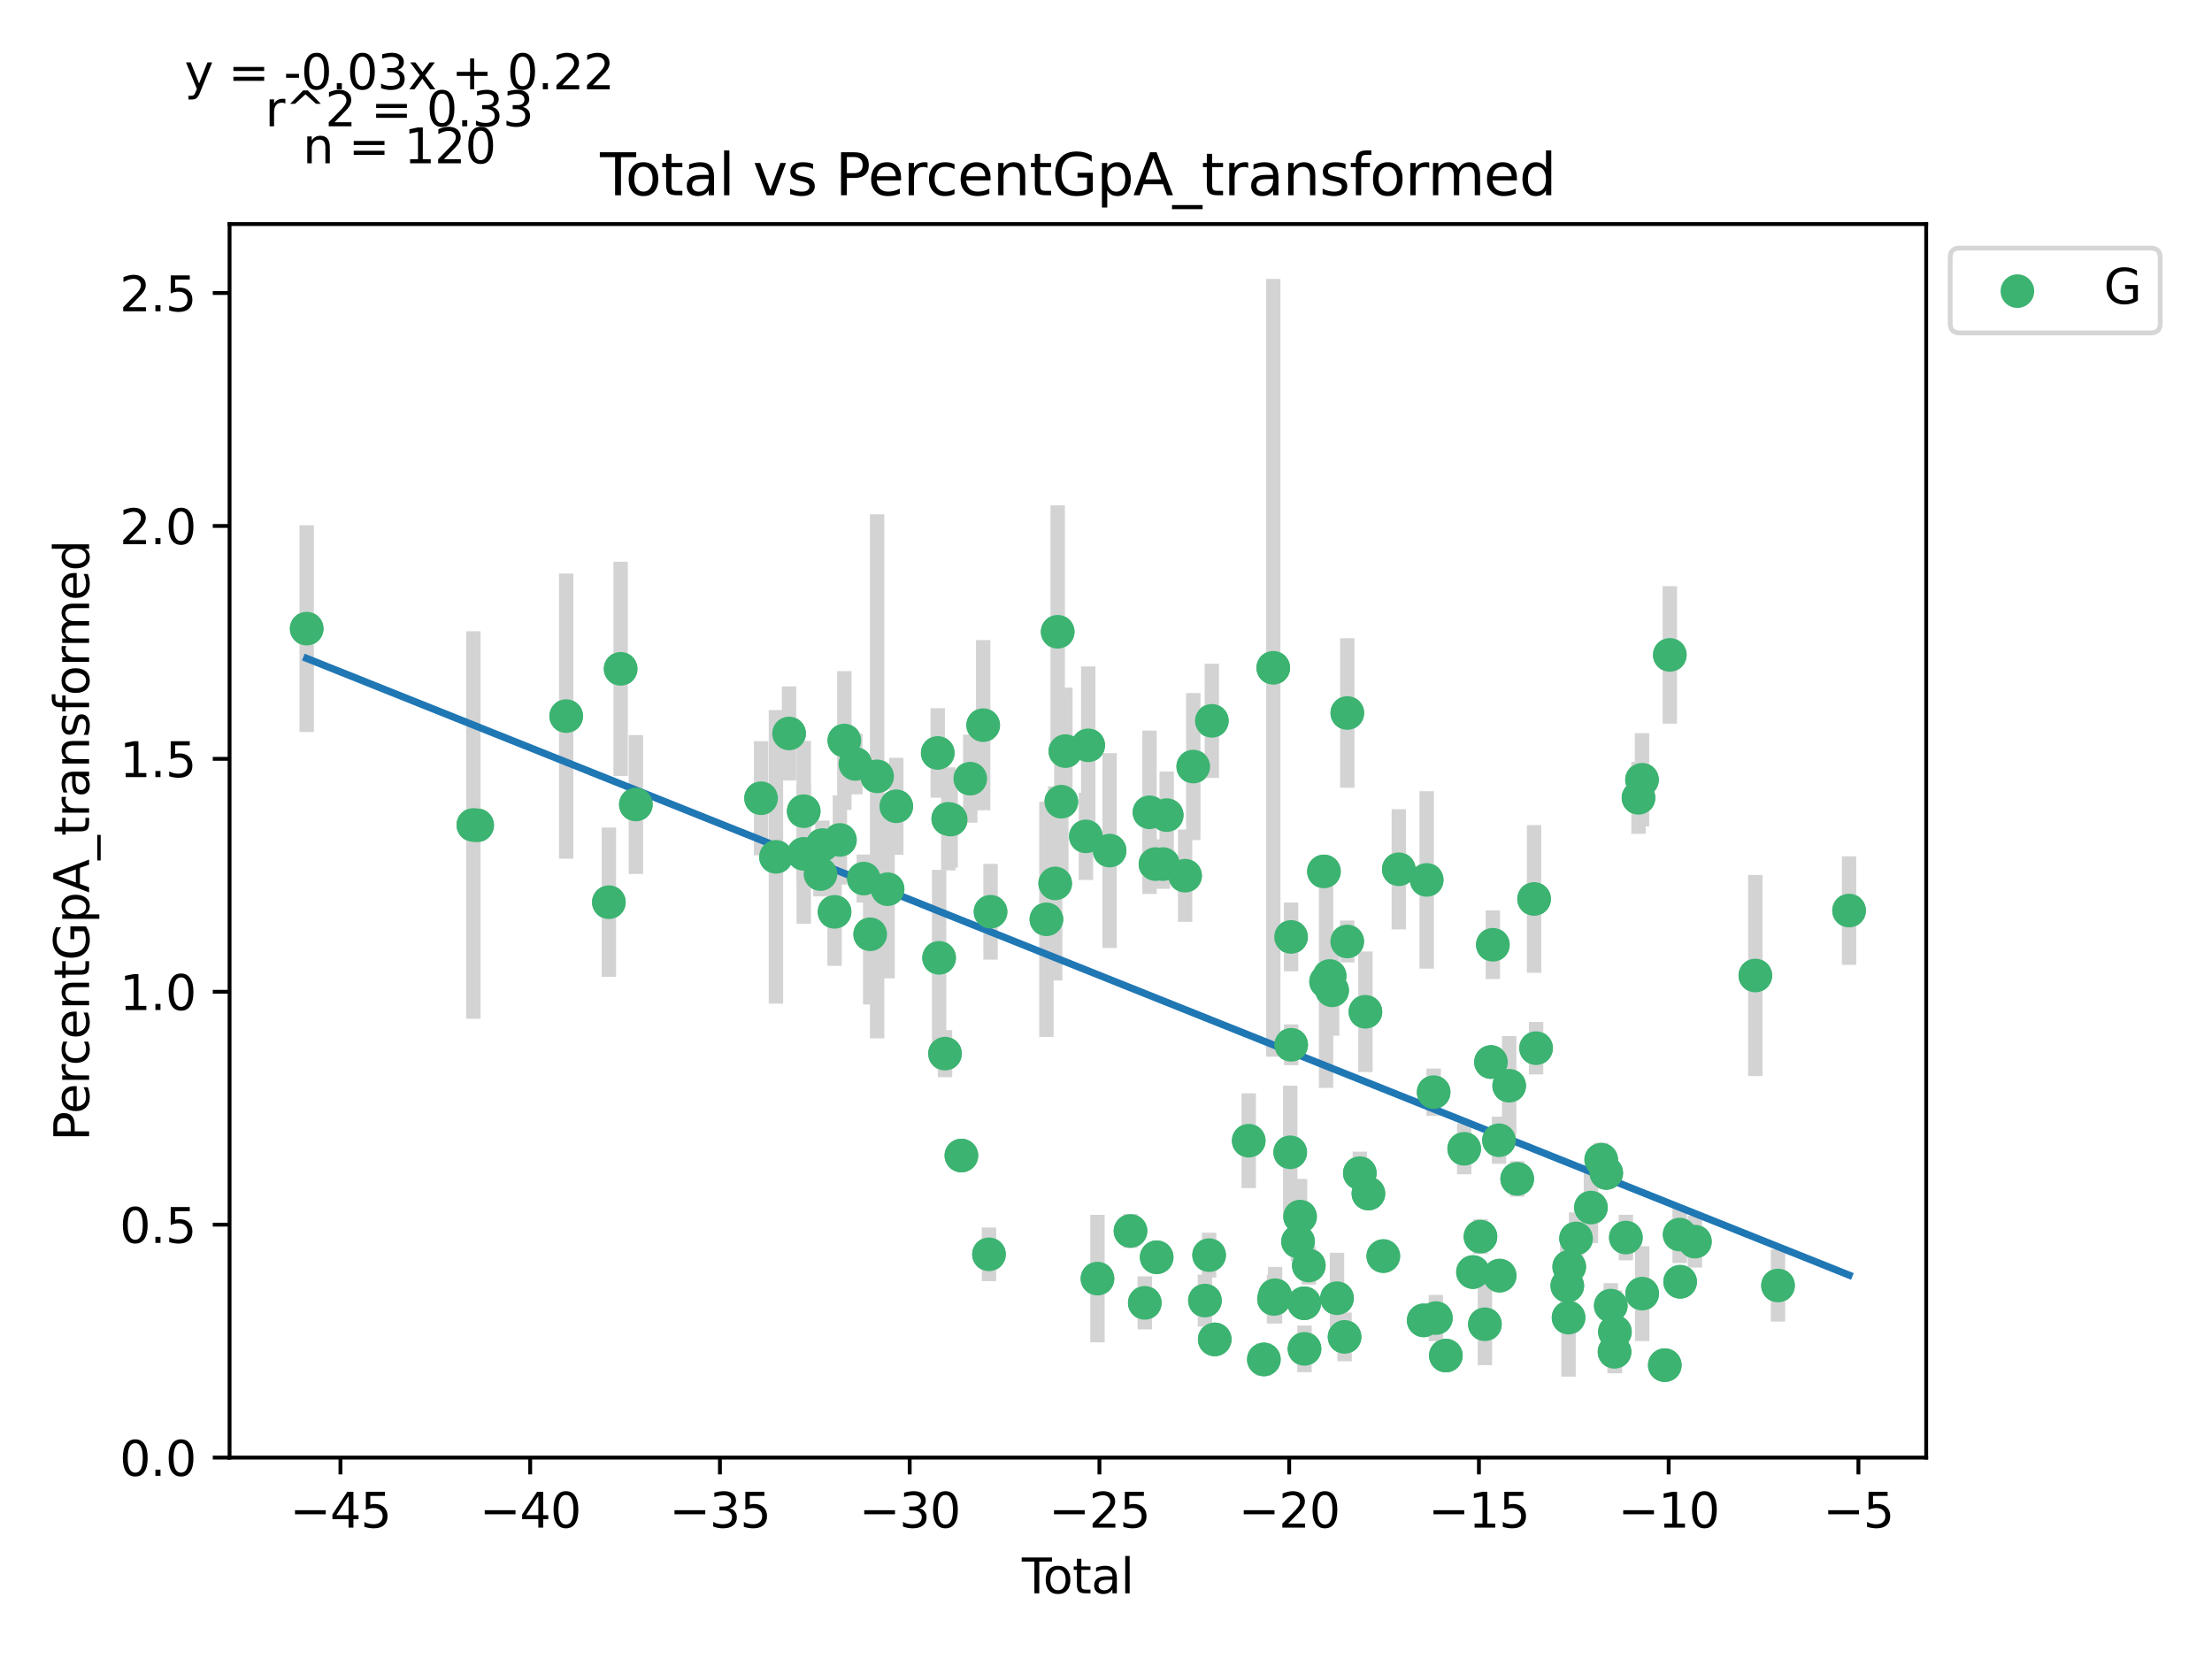 <?xml version="1.0" encoding="utf-8" standalone="no"?>
<!DOCTYPE svg PUBLIC "-//W3C//DTD SVG 1.1//EN"
  "http://www.w3.org/Graphics/SVG/1.1/DTD/svg11.dtd">
<svg xmlns:xlink="http://www.w3.org/1999/xlink" width="460.8pt" height="345.6pt" viewBox="0 0 460.8 345.6" xmlns="http://www.w3.org/2000/svg" version="1.1">
 <defs>
  <style type="text/css">*{stroke-linejoin: round; stroke-linecap: butt}</style>
 </defs>
 <g id="figure_1">
  <g id="patch_1">
   <path d="M 0 345.6 
L 460.8 345.6 
L 460.8 0 
L 0 0 
z
" style="fill: #ffffff"/>
  </g>
  <g id="axes_1">
   <g id="patch_2">
    <path d="M 47.821 303.64 
L 401.26 303.64 
L 401.26 46.676 
L 47.821 46.676 
z
" style="fill: #ffffff"/>
   </g>
   <g id="PathCollection_1">
    <defs>
     <path id="m2be6237e8a" d="M 0 3 
C 0.796 3 1.559 2.684 2.121 2.121 
C 2.684 1.559 3 0.796 3 0 
C 3 -0.796 2.684 -1.559 2.121 -2.121 
C 1.559 -2.684 0.796 -3 0 -3 
C -0.796 -3 -1.559 -2.684 -2.121 -2.121 
C -2.684 -1.559 -3 -0.796 -3 0 
C -3 0.796 -2.684 1.559 -2.121 2.121 
C -1.559 2.684 -0.796 3 0 3 
z
" style="stroke: #3cb371"/>
    </defs>
    <g clip-path="url(#p2c6bc4d5ea)">
     <use xlink:href="#m2be6237e8a" x="63.887" y="130.959" style="fill: #3cb371; stroke: #3cb371"/>
     <use xlink:href="#m2be6237e8a" x="98.609" y="171.859" style="fill: #3cb371; stroke: #3cb371"/>
     <use xlink:href="#m2be6237e8a" x="99.401" y="171.925" style="fill: #3cb371; stroke: #3cb371"/>
     <use xlink:href="#m2be6237e8a" x="117.95" y="149.177" style="fill: #3cb371; stroke: #3cb371"/>
     <use xlink:href="#m2be6237e8a" x="126.842" y="187.948" style="fill: #3cb371; stroke: #3cb371"/>
     <use xlink:href="#m2be6237e8a" x="129.289" y="139.33" style="fill: #3cb371; stroke: #3cb371"/>
     <use xlink:href="#m2be6237e8a" x="132.458" y="167.589" style="fill: #3cb371; stroke: #3cb371"/>
     <use xlink:href="#m2be6237e8a" x="158.55" y="166.289" style="fill: #3cb371; stroke: #3cb371"/>
     <use xlink:href="#m2be6237e8a" x="161.646" y="178.494" style="fill: #3cb371; stroke: #3cb371"/>
     <use xlink:href="#m2be6237e8a" x="164.377" y="152.798" style="fill: #3cb371; stroke: #3cb371"/>
     <use xlink:href="#m2be6237e8a" x="167.429" y="168.983" style="fill: #3cb371; stroke: #3cb371"/>
     <use xlink:href="#m2be6237e8a" x="167.43" y="177.873" style="fill: #3cb371; stroke: #3cb371"/>
     <use xlink:href="#m2be6237e8a" x="170.92" y="182.082" style="fill: #3cb371; stroke: #3cb371"/>
     <use xlink:href="#m2be6237e8a" x="171.322" y="176.034" style="fill: #3cb371; stroke: #3cb371"/>
     <use xlink:href="#m2be6237e8a" x="173.854" y="189.955" style="fill: #3cb371; stroke: #3cb371"/>
     <use xlink:href="#m2be6237e8a" x="174.965" y="174.97" style="fill: #3cb371; stroke: #3cb371"/>
     <use xlink:href="#m2be6237e8a" x="175.891" y="154.266" style="fill: #3cb371; stroke: #3cb371"/>
     <use xlink:href="#m2be6237e8a" x="178.193" y="159.147" style="fill: #3cb371; stroke: #3cb371"/>
     <use xlink:href="#m2be6237e8a" x="179.944" y="183.026" style="fill: #3cb371; stroke: #3cb371"/>
     <use xlink:href="#m2be6237e8a" x="181.277" y="194.625" style="fill: #3cb371; stroke: #3cb371"/>
     <use xlink:href="#m2be6237e8a" x="182.723" y="161.727" style="fill: #3cb371; stroke: #3cb371"/>
     <use xlink:href="#m2be6237e8a" x="184.904" y="185.239" style="fill: #3cb371; stroke: #3cb371"/>
     <use xlink:href="#m2be6237e8a" x="186.707" y="167.966" style="fill: #3cb371; stroke: #3cb371"/>
     <use xlink:href="#m2be6237e8a" x="195.346" y="156.853" style="fill: #3cb371; stroke: #3cb371"/>
     <use xlink:href="#m2be6237e8a" x="195.635" y="199.535" style="fill: #3cb371; stroke: #3cb371"/>
     <use xlink:href="#m2be6237e8a" x="196.863" y="219.489" style="fill: #3cb371; stroke: #3cb371"/>
     <use xlink:href="#m2be6237e8a" x="197.54" y="170.578" style="fill: #3cb371; stroke: #3cb371"/>
     <use xlink:href="#m2be6237e8a" x="198.048" y="170.727" style="fill: #3cb371; stroke: #3cb371"/>
     <use xlink:href="#m2be6237e8a" x="200.275" y="240.721" style="fill: #3cb371; stroke: #3cb371"/>
     <use xlink:href="#m2be6237e8a" x="202.124" y="162.211" style="fill: #3cb371; stroke: #3cb371"/>
     <use xlink:href="#m2be6237e8a" x="204.815" y="151.064" style="fill: #3cb371; stroke: #3cb371"/>
     <use xlink:href="#m2be6237e8a" x="206.019" y="261.299" style="fill: #3cb371; stroke: #3cb371"/>
     <use xlink:href="#m2be6237e8a" x="206.346" y="189.936" style="fill: #3cb371; stroke: #3cb371"/>
     <use xlink:href="#m2be6237e8a" x="217.988" y="191.508" style="fill: #3cb371; stroke: #3cb371"/>
     <use xlink:href="#m2be6237e8a" x="219.815" y="184.032" style="fill: #3cb371; stroke: #3cb371"/>
     <use xlink:href="#m2be6237e8a" x="220.335" y="131.611" style="fill: #3cb371; stroke: #3cb371"/>
     <use xlink:href="#m2be6237e8a" x="221.092" y="167.007" style="fill: #3cb371; stroke: #3cb371"/>
     <use xlink:href="#m2be6237e8a" x="221.938" y="156.469" style="fill: #3cb371; stroke: #3cb371"/>
     <use xlink:href="#m2be6237e8a" x="226.212" y="174.235" style="fill: #3cb371; stroke: #3cb371"/>
     <use xlink:href="#m2be6237e8a" x="226.692" y="155.262" style="fill: #3cb371; stroke: #3cb371"/>
     <use xlink:href="#m2be6237e8a" x="228.623" y="266.355" style="fill: #3cb371; stroke: #3cb371"/>
     <use xlink:href="#m2be6237e8a" x="231.151" y="177.191" style="fill: #3cb371; stroke: #3cb371"/>
     <use xlink:href="#m2be6237e8a" x="235.503" y="256.433" style="fill: #3cb371; stroke: #3cb371"/>
     <use xlink:href="#m2be6237e8a" x="238.481" y="271.409" style="fill: #3cb371; stroke: #3cb371"/>
     <use xlink:href="#m2be6237e8a" x="239.461" y="169.217" style="fill: #3cb371; stroke: #3cb371"/>
     <use xlink:href="#m2be6237e8a" x="240.701" y="180.005" style="fill: #3cb371; stroke: #3cb371"/>
     <use xlink:href="#m2be6237e8a" x="240.957" y="261.909" style="fill: #3cb371; stroke: #3cb371"/>
     <use xlink:href="#m2be6237e8a" x="242.269" y="180.005" style="fill: #3cb371; stroke: #3cb371"/>
     <use xlink:href="#m2be6237e8a" x="243.044" y="169.802" style="fill: #3cb371; stroke: #3cb371"/>
     <use xlink:href="#m2be6237e8a" x="246.878" y="182.422" style="fill: #3cb371; stroke: #3cb371"/>
     <use xlink:href="#m2be6237e8a" x="248.577" y="159.69" style="fill: #3cb371; stroke: #3cb371"/>
     <use xlink:href="#m2be6237e8a" x="251.008" y="270.93" style="fill: #3cb371; stroke: #3cb371"/>
     <use xlink:href="#m2be6237e8a" x="251.879" y="261.469" style="fill: #3cb371; stroke: #3cb371"/>
     <use xlink:href="#m2be6237e8a" x="252.446" y="150.16" style="fill: #3cb371; stroke: #3cb371"/>
     <use xlink:href="#m2be6237e8a" x="253.048" y="279.021" style="fill: #3cb371; stroke: #3cb371"/>
     <use xlink:href="#m2be6237e8a" x="260.133" y="237.629" style="fill: #3cb371; stroke: #3cb371"/>
     <use xlink:href="#m2be6237e8a" x="263.285" y="283.195" style="fill: #3cb371; stroke: #3cb371"/>
     <use xlink:href="#m2be6237e8a" x="265.242" y="139.117" style="fill: #3cb371; stroke: #3cb371"/>
     <use xlink:href="#m2be6237e8a" x="265.398" y="270.604" style="fill: #3cb371; stroke: #3cb371"/>
     <use xlink:href="#m2be6237e8a" x="265.618" y="269.816" style="fill: #3cb371; stroke: #3cb371"/>
     <use xlink:href="#m2be6237e8a" x="268.775" y="240.046" style="fill: #3cb371; stroke: #3cb371"/>
     <use xlink:href="#m2be6237e8a" x="268.95" y="195.178" style="fill: #3cb371; stroke: #3cb371"/>
     <use xlink:href="#m2be6237e8a" x="268.974" y="217.647" style="fill: #3cb371; stroke: #3cb371"/>
     <use xlink:href="#m2be6237e8a" x="270.408" y="258.635" style="fill: #3cb371; stroke: #3cb371"/>
     <use xlink:href="#m2be6237e8a" x="270.826" y="253.438" style="fill: #3cb371; stroke: #3cb371"/>
     <use xlink:href="#m2be6237e8a" x="271.7" y="271.489" style="fill: #3cb371; stroke: #3cb371"/>
     <use xlink:href="#m2be6237e8a" x="271.751" y="280.995" style="fill: #3cb371; stroke: #3cb371"/>
     <use xlink:href="#m2be6237e8a" x="272.653" y="263.627" style="fill: #3cb371; stroke: #3cb371"/>
     <use xlink:href="#m2be6237e8a" x="275.801" y="181.534" style="fill: #3cb371; stroke: #3cb371"/>
     <use xlink:href="#m2be6237e8a" x="276.247" y="204.464" style="fill: #3cb371; stroke: #3cb371"/>
     <use xlink:href="#m2be6237e8a" x="276.99" y="203.317" style="fill: #3cb371; stroke: #3cb371"/>
     <use xlink:href="#m2be6237e8a" x="277.508" y="206.307" style="fill: #3cb371; stroke: #3cb371"/>
     <use xlink:href="#m2be6237e8a" x="278.525" y="270.441" style="fill: #3cb371; stroke: #3cb371"/>
     <use xlink:href="#m2be6237e8a" x="280.099" y="278.498" style="fill: #3cb371; stroke: #3cb371"/>
     <use xlink:href="#m2be6237e8a" x="280.648" y="196.13" style="fill: #3cb371; stroke: #3cb371"/>
     <use xlink:href="#m2be6237e8a" x="280.67" y="148.53" style="fill: #3cb371; stroke: #3cb371"/>
     <use xlink:href="#m2be6237e8a" x="283.275" y="244.391" style="fill: #3cb371; stroke: #3cb371"/>
     <use xlink:href="#m2be6237e8a" x="284.443" y="210.773" style="fill: #3cb371; stroke: #3cb371"/>
     <use xlink:href="#m2be6237e8a" x="285.066" y="248.639" style="fill: #3cb371; stroke: #3cb371"/>
     <use xlink:href="#m2be6237e8a" x="288.17" y="261.664" style="fill: #3cb371; stroke: #3cb371"/>
     <use xlink:href="#m2be6237e8a" x="291.397" y="181.085" style="fill: #3cb371; stroke: #3cb371"/>
     <use xlink:href="#m2be6237e8a" x="296.582" y="275.056" style="fill: #3cb371; stroke: #3cb371"/>
     <use xlink:href="#m2be6237e8a" x="297.207" y="183.303" style="fill: #3cb371; stroke: #3cb371"/>
     <use xlink:href="#m2be6237e8a" x="298.655" y="227.521" style="fill: #3cb371; stroke: #3cb371"/>
     <use xlink:href="#m2be6237e8a" x="299.119" y="274.578" style="fill: #3cb371; stroke: #3cb371"/>
     <use xlink:href="#m2be6237e8a" x="301.201" y="282.39" style="fill: #3cb371; stroke: #3cb371"/>
     <use xlink:href="#m2be6237e8a" x="305.019" y="239.314" style="fill: #3cb371; stroke: #3cb371"/>
     <use xlink:href="#m2be6237e8a" x="306.85" y="264.995" style="fill: #3cb371; stroke: #3cb371"/>
     <use xlink:href="#m2be6237e8a" x="308.408" y="257.613" style="fill: #3cb371; stroke: #3cb371"/>
     <use xlink:href="#m2be6237e8a" x="309.335" y="275.869" style="fill: #3cb371; stroke: #3cb371"/>
     <use xlink:href="#m2be6237e8a" x="310.599" y="221.242" style="fill: #3cb371; stroke: #3cb371"/>
     <use xlink:href="#m2be6237e8a" x="310.991" y="196.811" style="fill: #3cb371; stroke: #3cb371"/>
     <use xlink:href="#m2be6237e8a" x="312.272" y="237.533" style="fill: #3cb371; stroke: #3cb371"/>
     <use xlink:href="#m2be6237e8a" x="312.407" y="265.737" style="fill: #3cb371; stroke: #3cb371"/>
     <use xlink:href="#m2be6237e8a" x="314.39" y="226.182" style="fill: #3cb371; stroke: #3cb371"/>
     <use xlink:href="#m2be6237e8a" x="316.058" y="245.579" style="fill: #3cb371; stroke: #3cb371"/>
     <use xlink:href="#m2be6237e8a" x="319.577" y="187.27" style="fill: #3cb371; stroke: #3cb371"/>
     <use xlink:href="#m2be6237e8a" x="319.994" y="218.352" style="fill: #3cb371; stroke: #3cb371"/>
     <use xlink:href="#m2be6237e8a" x="326.495" y="267.846" style="fill: #3cb371; stroke: #3cb371"/>
     <use xlink:href="#m2be6237e8a" x="326.76" y="274.483" style="fill: #3cb371; stroke: #3cb371"/>
     <use xlink:href="#m2be6237e8a" x="326.898" y="263.89" style="fill: #3cb371; stroke: #3cb371"/>
     <use xlink:href="#m2be6237e8a" x="328.326" y="257.985" style="fill: #3cb371; stroke: #3cb371"/>
     <use xlink:href="#m2be6237e8a" x="331.419" y="251.556" style="fill: #3cb371; stroke: #3cb371"/>
     <use xlink:href="#m2be6237e8a" x="333.56" y="241.593" style="fill: #3cb371; stroke: #3cb371"/>
     <use xlink:href="#m2be6237e8a" x="334.612" y="244.346" style="fill: #3cb371; stroke: #3cb371"/>
     <use xlink:href="#m2be6237e8a" x="335.552" y="271.986" style="fill: #3cb371; stroke: #3cb371"/>
     <use xlink:href="#m2be6237e8a" x="336.339" y="281.613" style="fill: #3cb371; stroke: #3cb371"/>
     <use xlink:href="#m2be6237e8a" x="336.419" y="277.448" style="fill: #3cb371; stroke: #3cb371"/>
     <use xlink:href="#m2be6237e8a" x="338.696" y="257.806" style="fill: #3cb371; stroke: #3cb371"/>
     <use xlink:href="#m2be6237e8a" x="341.33" y="166.201" style="fill: #3cb371; stroke: #3cb371"/>
     <use xlink:href="#m2be6237e8a" x="342.059" y="162.441" style="fill: #3cb371; stroke: #3cb371"/>
     <use xlink:href="#m2be6237e8a" x="342.099" y="269.486" style="fill: #3cb371; stroke: #3cb371"/>
     <use xlink:href="#m2be6237e8a" x="346.808" y="284.386" style="fill: #3cb371; stroke: #3cb371"/>
     <use xlink:href="#m2be6237e8a" x="347.855" y="136.427" style="fill: #3cb371; stroke: #3cb371"/>
     <use xlink:href="#m2be6237e8a" x="349.901" y="257.181" style="fill: #3cb371; stroke: #3cb371"/>
     <use xlink:href="#m2be6237e8a" x="350.003" y="267.019" style="fill: #3cb371; stroke: #3cb371"/>
     <use xlink:href="#m2be6237e8a" x="353.077" y="258.656" style="fill: #3cb371; stroke: #3cb371"/>
     <use xlink:href="#m2be6237e8a" x="365.668" y="203.217" style="fill: #3cb371; stroke: #3cb371"/>
     <use xlink:href="#m2be6237e8a" x="370.393" y="267.794" style="fill: #3cb371; stroke: #3cb371"/>
     <use xlink:href="#m2be6237e8a" x="385.195" y="189.686" style="fill: #3cb371; stroke: #3cb371"/>
    </g>
   </g>
   <g id="matplotlib.axis_1">
    <g id="xtick_1">
     <g id="line2d_1">
      <defs>
       <path id="m1f1c008022" d="M 0 0 
L 0 3.5 
" style="stroke: #000000; stroke-width: 0.8"/>
      </defs>
      <g>
       <use xlink:href="#m1f1c008022" x="70.921" y="303.64" style="stroke: #000000; stroke-width: 0.8"/>
      </g>
     </g>
     <g id="text_1">
      <!-- −45 -->
      <g transform="translate(60.369 318.238)scale(0.1 -0.1)">
       <defs>
        <path id="DejaVuSans-2212" d="M 678 2272 
L 4684 2272 
L 4684 1741 
L 678 1741 
L 678 2272 
z
" transform="scale(0.016)"/>
        <path id="DejaVuSans-34" d="M 2419 4116 
L 825 1625 
L 2419 1625 
L 2419 4116 
z
M 2253 4666 
L 3047 4666 
L 3047 1625 
L 3713 1625 
L 3713 1100 
L 3047 1100 
L 3047 0 
L 2419 0 
L 2419 1100 
L 313 1100 
L 313 1709 
L 2253 4666 
z
" transform="scale(0.016)"/>
        <path id="DejaVuSans-35" d="M 691 4666 
L 3169 4666 
L 3169 4134 
L 1269 4134 
L 1269 2991 
Q 1406 3038 1543 3061 
Q 1681 3084 1819 3084 
Q 2600 3084 3056 2656 
Q 3513 2228 3513 1497 
Q 3513 744 3044 326 
Q 2575 -91 1722 -91 
Q 1428 -91 1123 -41 
Q 819 9 494 109 
L 494 744 
Q 775 591 1075 516 
Q 1375 441 1709 441 
Q 2250 441 2565 725 
Q 2881 1009 2881 1497 
Q 2881 1984 2565 2268 
Q 2250 2553 1709 2553 
Q 1456 2553 1204 2497 
Q 953 2441 691 2322 
L 691 4666 
z
" transform="scale(0.016)"/>
       </defs>
       <use xlink:href="#DejaVuSans-2212"/>
       <use xlink:href="#DejaVuSans-34" x="83.789"/>
       <use xlink:href="#DejaVuSans-35" x="147.412"/>
      </g>
     </g>
    </g>
    <g id="xtick_2">
     <g id="line2d_2">
      <g>
       <use xlink:href="#m1f1c008022" x="110.449" y="303.64" style="stroke: #000000; stroke-width: 0.8"/>
      </g>
     </g>
     <g id="text_2">
      <!-- −40 -->
      <g transform="translate(99.896 318.238)scale(0.1 -0.1)">
       <defs>
        <path id="DejaVuSans-30" d="M 2034 4250 
Q 1547 4250 1301 3770 
Q 1056 3291 1056 2328 
Q 1056 1369 1301 889 
Q 1547 409 2034 409 
Q 2525 409 2770 889 
Q 3016 1369 3016 2328 
Q 3016 3291 2770 3770 
Q 2525 4250 2034 4250 
z
M 2034 4750 
Q 2819 4750 3233 4129 
Q 3647 3509 3647 2328 
Q 3647 1150 3233 529 
Q 2819 -91 2034 -91 
Q 1250 -91 836 529 
Q 422 1150 422 2328 
Q 422 3509 836 4129 
Q 1250 4750 2034 4750 
z
" transform="scale(0.016)"/>
       </defs>
       <use xlink:href="#DejaVuSans-2212"/>
       <use xlink:href="#DejaVuSans-34" x="83.789"/>
       <use xlink:href="#DejaVuSans-30" x="147.412"/>
      </g>
     </g>
    </g>
    <g id="xtick_3">
     <g id="line2d_3">
      <g>
       <use xlink:href="#m1f1c008022" x="149.976" y="303.64" style="stroke: #000000; stroke-width: 0.8"/>
      </g>
     </g>
     <g id="text_3">
      <!-- −35 -->
      <g transform="translate(139.424 318.238)scale(0.1 -0.1)">
       <defs>
        <path id="DejaVuSans-33" d="M 2597 2516 
Q 3050 2419 3304 2112 
Q 3559 1806 3559 1356 
Q 3559 666 3084 287 
Q 2609 -91 1734 -91 
Q 1441 -91 1130 -33 
Q 819 25 488 141 
L 488 750 
Q 750 597 1062 519 
Q 1375 441 1716 441 
Q 2309 441 2620 675 
Q 2931 909 2931 1356 
Q 2931 1769 2642 2001 
Q 2353 2234 1838 2234 
L 1294 2234 
L 1294 2753 
L 1863 2753 
Q 2328 2753 2575 2939 
Q 2822 3125 2822 3475 
Q 2822 3834 2567 4026 
Q 2313 4219 1838 4219 
Q 1578 4219 1281 4162 
Q 984 4106 628 3988 
L 628 4550 
Q 988 4650 1302 4700 
Q 1616 4750 1894 4750 
Q 2613 4750 3031 4423 
Q 3450 4097 3450 3541 
Q 3450 3153 3228 2886 
Q 3006 2619 2597 2516 
z
" transform="scale(0.016)"/>
       </defs>
       <use xlink:href="#DejaVuSans-2212"/>
       <use xlink:href="#DejaVuSans-33" x="83.789"/>
       <use xlink:href="#DejaVuSans-35" x="147.412"/>
      </g>
     </g>
    </g>
    <g id="xtick_4">
     <g id="line2d_4">
      <g>
       <use xlink:href="#m1f1c008022" x="189.504" y="303.64" style="stroke: #000000; stroke-width: 0.8"/>
      </g>
     </g>
     <g id="text_4">
      <!-- −30 -->
      <g transform="translate(178.952 318.238)scale(0.1 -0.1)">
       <use xlink:href="#DejaVuSans-2212"/>
       <use xlink:href="#DejaVuSans-33" x="83.789"/>
       <use xlink:href="#DejaVuSans-30" x="147.412"/>
      </g>
     </g>
    </g>
    <g id="xtick_5">
     <g id="line2d_5">
      <g>
       <use xlink:href="#m1f1c008022" x="229.032" y="303.64" style="stroke: #000000; stroke-width: 0.8"/>
      </g>
     </g>
     <g id="text_5">
      <!-- −25 -->
      <g transform="translate(218.479 318.238)scale(0.1 -0.1)">
       <defs>
        <path id="DejaVuSans-32" d="M 1228 531 
L 3431 531 
L 3431 0 
L 469 0 
L 469 531 
Q 828 903 1448 1529 
Q 2069 2156 2228 2338 
Q 2531 2678 2651 2914 
Q 2772 3150 2772 3378 
Q 2772 3750 2511 3984 
Q 2250 4219 1831 4219 
Q 1534 4219 1204 4116 
Q 875 4013 500 3803 
L 500 4441 
Q 881 4594 1212 4672 
Q 1544 4750 1819 4750 
Q 2544 4750 2975 4387 
Q 3406 4025 3406 3419 
Q 3406 3131 3298 2873 
Q 3191 2616 2906 2266 
Q 2828 2175 2409 1742 
Q 1991 1309 1228 531 
z
" transform="scale(0.016)"/>
       </defs>
       <use xlink:href="#DejaVuSans-2212"/>
       <use xlink:href="#DejaVuSans-32" x="83.789"/>
       <use xlink:href="#DejaVuSans-35" x="147.412"/>
      </g>
     </g>
    </g>
    <g id="xtick_6">
     <g id="line2d_6">
      <g>
       <use xlink:href="#m1f1c008022" x="268.559" y="303.64" style="stroke: #000000; stroke-width: 0.8"/>
      </g>
     </g>
     <g id="text_6">
      <!-- −20 -->
      <g transform="translate(258.007 318.238)scale(0.1 -0.1)">
       <use xlink:href="#DejaVuSans-2212"/>
       <use xlink:href="#DejaVuSans-32" x="83.789"/>
       <use xlink:href="#DejaVuSans-30" x="147.412"/>
      </g>
     </g>
    </g>
    <g id="xtick_7">
     <g id="line2d_7">
      <g>
       <use xlink:href="#m1f1c008022" x="308.087" y="303.64" style="stroke: #000000; stroke-width: 0.8"/>
      </g>
     </g>
     <g id="text_7">
      <!-- −15 -->
      <g transform="translate(297.534 318.238)scale(0.1 -0.1)">
       <defs>
        <path id="DejaVuSans-31" d="M 794 531 
L 1825 531 
L 1825 4091 
L 703 3866 
L 703 4441 
L 1819 4666 
L 2450 4666 
L 2450 531 
L 3481 531 
L 3481 0 
L 794 0 
L 794 531 
z
" transform="scale(0.016)"/>
       </defs>
       <use xlink:href="#DejaVuSans-2212"/>
       <use xlink:href="#DejaVuSans-31" x="83.789"/>
       <use xlink:href="#DejaVuSans-35" x="147.412"/>
      </g>
     </g>
    </g>
    <g id="xtick_8">
     <g id="line2d_8">
      <g>
       <use xlink:href="#m1f1c008022" x="347.614" y="303.64" style="stroke: #000000; stroke-width: 0.8"/>
      </g>
     </g>
     <g id="text_8">
      <!-- −10 -->
      <g transform="translate(337.062 318.238)scale(0.1 -0.1)">
       <use xlink:href="#DejaVuSans-2212"/>
       <use xlink:href="#DejaVuSans-31" x="83.789"/>
       <use xlink:href="#DejaVuSans-30" x="147.412"/>
      </g>
     </g>
    </g>
    <g id="xtick_9">
     <g id="line2d_9">
      <g>
       <use xlink:href="#m1f1c008022" x="387.142" y="303.64" style="stroke: #000000; stroke-width: 0.8"/>
      </g>
     </g>
     <g id="text_9">
      <!-- −5 -->
      <g transform="translate(379.771 318.238)scale(0.1 -0.1)">
       <use xlink:href="#DejaVuSans-2212"/>
       <use xlink:href="#DejaVuSans-35" x="83.789"/>
      </g>
     </g>
    </g>
    <g id="text_10">
     <!-- Total -->
     <g transform="translate(212.864 331.917)scale(0.1 -0.1)">
      <defs>
       <path id="DejaVuSans-54" d="M -19 4666 
L 3928 4666 
L 3928 4134 
L 2272 4134 
L 2272 0 
L 1638 0 
L 1638 4134 
L -19 4134 
L -19 4666 
z
" transform="scale(0.016)"/>
       <path id="DejaVuSans-6f" d="M 1959 3097 
Q 1497 3097 1228 2736 
Q 959 2375 959 1747 
Q 959 1119 1226 758 
Q 1494 397 1959 397 
Q 2419 397 2687 759 
Q 2956 1122 2956 1747 
Q 2956 2369 2687 2733 
Q 2419 3097 1959 3097 
z
M 1959 3584 
Q 2709 3584 3137 3096 
Q 3566 2609 3566 1747 
Q 3566 888 3137 398 
Q 2709 -91 1959 -91 
Q 1206 -91 779 398 
Q 353 888 353 1747 
Q 353 2609 779 3096 
Q 1206 3584 1959 3584 
z
" transform="scale(0.016)"/>
       <path id="DejaVuSans-74" d="M 1172 4494 
L 1172 3500 
L 2356 3500 
L 2356 3053 
L 1172 3053 
L 1172 1153 
Q 1172 725 1289 603 
Q 1406 481 1766 481 
L 2356 481 
L 2356 0 
L 1766 0 
Q 1100 0 847 248 
Q 594 497 594 1153 
L 594 3053 
L 172 3053 
L 172 3500 
L 594 3500 
L 594 4494 
L 1172 4494 
z
" transform="scale(0.016)"/>
       <path id="DejaVuSans-61" d="M 2194 1759 
Q 1497 1759 1228 1600 
Q 959 1441 959 1056 
Q 959 750 1161 570 
Q 1363 391 1709 391 
Q 2188 391 2477 730 
Q 2766 1069 2766 1631 
L 2766 1759 
L 2194 1759 
z
M 3341 1997 
L 3341 0 
L 2766 0 
L 2766 531 
Q 2569 213 2275 61 
Q 1981 -91 1556 -91 
Q 1019 -91 701 211 
Q 384 513 384 1019 
Q 384 1609 779 1909 
Q 1175 2209 1959 2209 
L 2766 2209 
L 2766 2266 
Q 2766 2663 2505 2880 
Q 2244 3097 1772 3097 
Q 1472 3097 1187 3025 
Q 903 2953 641 2809 
L 641 3341 
Q 956 3463 1253 3523 
Q 1550 3584 1831 3584 
Q 2591 3584 2966 3190 
Q 3341 2797 3341 1997 
z
" transform="scale(0.016)"/>
       <path id="DejaVuSans-6c" d="M 603 4863 
L 1178 4863 
L 1178 0 
L 603 0 
L 603 4863 
z
" transform="scale(0.016)"/>
      </defs>
      <use xlink:href="#DejaVuSans-54"/>
      <use xlink:href="#DejaVuSans-6f" x="44.084"/>
      <use xlink:href="#DejaVuSans-74" x="105.266"/>
      <use xlink:href="#DejaVuSans-61" x="144.475"/>
      <use xlink:href="#DejaVuSans-6c" x="205.754"/>
     </g>
    </g>
   </g>
   <g id="matplotlib.axis_2">
    <g id="ytick_1">
     <g id="line2d_10">
      <defs>
       <path id="m7508a56f16" d="M 0 0 
L -3.5 0 
" style="stroke: #000000; stroke-width: 0.8"/>
      </defs>
      <g>
       <use xlink:href="#m7508a56f16" x="47.821" y="303.64" style="stroke: #000000; stroke-width: 0.8"/>
      </g>
     </g>
     <g id="text_11">
      <!-- 0.0 -->
      <g transform="translate(24.918 307.439)scale(0.1 -0.1)">
       <defs>
        <path id="DejaVuSans-2e" d="M 684 794 
L 1344 794 
L 1344 0 
L 684 0 
L 684 794 
z
" transform="scale(0.016)"/>
       </defs>
       <use xlink:href="#DejaVuSans-30"/>
       <use xlink:href="#DejaVuSans-2e" x="63.623"/>
       <use xlink:href="#DejaVuSans-30" x="95.41"/>
      </g>
     </g>
    </g>
    <g id="ytick_2">
     <g id="line2d_11">
      <g>
       <use xlink:href="#m7508a56f16" x="47.821" y="255.121" style="stroke: #000000; stroke-width: 0.8"/>
      </g>
     </g>
     <g id="text_12">
      <!-- 0.5 -->
      <g transform="translate(24.918 258.92)scale(0.1 -0.1)">
       <use xlink:href="#DejaVuSans-30"/>
       <use xlink:href="#DejaVuSans-2e" x="63.623"/>
       <use xlink:href="#DejaVuSans-35" x="95.41"/>
      </g>
     </g>
    </g>
    <g id="ytick_3">
     <g id="line2d_12">
      <g>
       <use xlink:href="#m7508a56f16" x="47.821" y="206.602" style="stroke: #000000; stroke-width: 0.8"/>
      </g>
     </g>
     <g id="text_13">
      <!-- 1.0 -->
      <g transform="translate(24.918 210.401)scale(0.1 -0.1)">
       <use xlink:href="#DejaVuSans-31"/>
       <use xlink:href="#DejaVuSans-2e" x="63.623"/>
       <use xlink:href="#DejaVuSans-30" x="95.41"/>
      </g>
     </g>
    </g>
    <g id="ytick_4">
     <g id="line2d_13">
      <g>
       <use xlink:href="#m7508a56f16" x="47.821" y="158.083" style="stroke: #000000; stroke-width: 0.8"/>
      </g>
     </g>
     <g id="text_14">
      <!-- 1.5 -->
      <g transform="translate(24.918 161.882)scale(0.1 -0.1)">
       <use xlink:href="#DejaVuSans-31"/>
       <use xlink:href="#DejaVuSans-2e" x="63.623"/>
       <use xlink:href="#DejaVuSans-35" x="95.41"/>
      </g>
     </g>
    </g>
    <g id="ytick_5">
     <g id="line2d_14">
      <g>
       <use xlink:href="#m7508a56f16" x="47.821" y="109.564" style="stroke: #000000; stroke-width: 0.8"/>
      </g>
     </g>
     <g id="text_15">
      <!-- 2.0 -->
      <g transform="translate(24.918 113.363)scale(0.1 -0.1)">
       <use xlink:href="#DejaVuSans-32"/>
       <use xlink:href="#DejaVuSans-2e" x="63.623"/>
       <use xlink:href="#DejaVuSans-30" x="95.41"/>
      </g>
     </g>
    </g>
    <g id="ytick_6">
     <g id="line2d_15">
      <g>
       <use xlink:href="#m7508a56f16" x="47.821" y="61.045" style="stroke: #000000; stroke-width: 0.8"/>
      </g>
     </g>
     <g id="text_16">
      <!-- 2.5 -->
      <g transform="translate(24.918 64.844)scale(0.1 -0.1)">
       <use xlink:href="#DejaVuSans-32"/>
       <use xlink:href="#DejaVuSans-2e" x="63.623"/>
       <use xlink:href="#DejaVuSans-35" x="95.41"/>
      </g>
     </g>
    </g>
    <g id="text_17">
     <!-- PercentGpA_transformed -->
     <g transform="translate(18.56 237.696)rotate(-90)scale(0.1 -0.1)">
      <defs>
       <path id="DejaVuSans-50" d="M 1259 4147 
L 1259 2394 
L 2053 2394 
Q 2494 2394 2734 2622 
Q 2975 2850 2975 3272 
Q 2975 3691 2734 3919 
Q 2494 4147 2053 4147 
L 1259 4147 
z
M 628 4666 
L 2053 4666 
Q 2838 4666 3239 4311 
Q 3641 3956 3641 3272 
Q 3641 2581 3239 2228 
Q 2838 1875 2053 1875 
L 1259 1875 
L 1259 0 
L 628 0 
L 628 4666 
z
" transform="scale(0.016)"/>
       <path id="DejaVuSans-65" d="M 3597 1894 
L 3597 1613 
L 953 1613 
Q 991 1019 1311 708 
Q 1631 397 2203 397 
Q 2534 397 2845 478 
Q 3156 559 3463 722 
L 3463 178 
Q 3153 47 2828 -22 
Q 2503 -91 2169 -91 
Q 1331 -91 842 396 
Q 353 884 353 1716 
Q 353 2575 817 3079 
Q 1281 3584 2069 3584 
Q 2775 3584 3186 3129 
Q 3597 2675 3597 1894 
z
M 3022 2063 
Q 3016 2534 2758 2815 
Q 2500 3097 2075 3097 
Q 1594 3097 1305 2825 
Q 1016 2553 972 2059 
L 3022 2063 
z
" transform="scale(0.016)"/>
       <path id="DejaVuSans-72" d="M 2631 2963 
Q 2534 3019 2420 3045 
Q 2306 3072 2169 3072 
Q 1681 3072 1420 2755 
Q 1159 2438 1159 1844 
L 1159 0 
L 581 0 
L 581 3500 
L 1159 3500 
L 1159 2956 
Q 1341 3275 1631 3429 
Q 1922 3584 2338 3584 
Q 2397 3584 2469 3576 
Q 2541 3569 2628 3553 
L 2631 2963 
z
" transform="scale(0.016)"/>
       <path id="DejaVuSans-63" d="M 3122 3366 
L 3122 2828 
Q 2878 2963 2633 3030 
Q 2388 3097 2138 3097 
Q 1578 3097 1268 2742 
Q 959 2388 959 1747 
Q 959 1106 1268 751 
Q 1578 397 2138 397 
Q 2388 397 2633 464 
Q 2878 531 3122 666 
L 3122 134 
Q 2881 22 2623 -34 
Q 2366 -91 2075 -91 
Q 1284 -91 818 406 
Q 353 903 353 1747 
Q 353 2603 823 3093 
Q 1294 3584 2113 3584 
Q 2378 3584 2631 3529 
Q 2884 3475 3122 3366 
z
" transform="scale(0.016)"/>
       <path id="DejaVuSans-6e" d="M 3513 2113 
L 3513 0 
L 2938 0 
L 2938 2094 
Q 2938 2591 2744 2837 
Q 2550 3084 2163 3084 
Q 1697 3084 1428 2787 
Q 1159 2491 1159 1978 
L 1159 0 
L 581 0 
L 581 3500 
L 1159 3500 
L 1159 2956 
Q 1366 3272 1645 3428 
Q 1925 3584 2291 3584 
Q 2894 3584 3203 3211 
Q 3513 2838 3513 2113 
z
" transform="scale(0.016)"/>
       <path id="DejaVuSans-47" d="M 3809 666 
L 3809 1919 
L 2778 1919 
L 2778 2438 
L 4434 2438 
L 4434 434 
Q 4069 175 3628 42 
Q 3188 -91 2688 -91 
Q 1594 -91 976 548 
Q 359 1188 359 2328 
Q 359 3472 976 4111 
Q 1594 4750 2688 4750 
Q 3144 4750 3555 4637 
Q 3966 4525 4313 4306 
L 4313 3634 
Q 3963 3931 3569 4081 
Q 3175 4231 2741 4231 
Q 1884 4231 1454 3753 
Q 1025 3275 1025 2328 
Q 1025 1384 1454 906 
Q 1884 428 2741 428 
Q 3075 428 3337 486 
Q 3600 544 3809 666 
z
" transform="scale(0.016)"/>
       <path id="DejaVuSans-70" d="M 1159 525 
L 1159 -1331 
L 581 -1331 
L 581 3500 
L 1159 3500 
L 1159 2969 
Q 1341 3281 1617 3432 
Q 1894 3584 2278 3584 
Q 2916 3584 3314 3078 
Q 3713 2572 3713 1747 
Q 3713 922 3314 415 
Q 2916 -91 2278 -91 
Q 1894 -91 1617 61 
Q 1341 213 1159 525 
z
M 3116 1747 
Q 3116 2381 2855 2742 
Q 2594 3103 2138 3103 
Q 1681 3103 1420 2742 
Q 1159 2381 1159 1747 
Q 1159 1113 1420 752 
Q 1681 391 2138 391 
Q 2594 391 2855 752 
Q 3116 1113 3116 1747 
z
" transform="scale(0.016)"/>
       <path id="DejaVuSans-41" d="M 2188 4044 
L 1331 1722 
L 3047 1722 
L 2188 4044 
z
M 1831 4666 
L 2547 4666 
L 4325 0 
L 3669 0 
L 3244 1197 
L 1141 1197 
L 716 0 
L 50 0 
L 1831 4666 
z
" transform="scale(0.016)"/>
       <path id="DejaVuSans-5f" d="M 3263 -1063 
L 3263 -1509 
L -63 -1509 
L -63 -1063 
L 3263 -1063 
z
" transform="scale(0.016)"/>
       <path id="DejaVuSans-73" d="M 2834 3397 
L 2834 2853 
Q 2591 2978 2328 3040 
Q 2066 3103 1784 3103 
Q 1356 3103 1142 2972 
Q 928 2841 928 2578 
Q 928 2378 1081 2264 
Q 1234 2150 1697 2047 
L 1894 2003 
Q 2506 1872 2764 1633 
Q 3022 1394 3022 966 
Q 3022 478 2636 193 
Q 2250 -91 1575 -91 
Q 1294 -91 989 -36 
Q 684 19 347 128 
L 347 722 
Q 666 556 975 473 
Q 1284 391 1588 391 
Q 1994 391 2212 530 
Q 2431 669 2431 922 
Q 2431 1156 2273 1281 
Q 2116 1406 1581 1522 
L 1381 1569 
Q 847 1681 609 1914 
Q 372 2147 372 2553 
Q 372 3047 722 3315 
Q 1072 3584 1716 3584 
Q 2034 3584 2315 3537 
Q 2597 3491 2834 3397 
z
" transform="scale(0.016)"/>
       <path id="DejaVuSans-66" d="M 2375 4863 
L 2375 4384 
L 1825 4384 
Q 1516 4384 1395 4259 
Q 1275 4134 1275 3809 
L 1275 3500 
L 2222 3500 
L 2222 3053 
L 1275 3053 
L 1275 0 
L 697 0 
L 697 3053 
L 147 3053 
L 147 3500 
L 697 3500 
L 697 3744 
Q 697 4328 969 4595 
Q 1241 4863 1831 4863 
L 2375 4863 
z
" transform="scale(0.016)"/>
       <path id="DejaVuSans-6d" d="M 3328 2828 
Q 3544 3216 3844 3400 
Q 4144 3584 4550 3584 
Q 5097 3584 5394 3201 
Q 5691 2819 5691 2113 
L 5691 0 
L 5113 0 
L 5113 2094 
Q 5113 2597 4934 2840 
Q 4756 3084 4391 3084 
Q 3944 3084 3684 2787 
Q 3425 2491 3425 1978 
L 3425 0 
L 2847 0 
L 2847 2094 
Q 2847 2600 2669 2842 
Q 2491 3084 2119 3084 
Q 1678 3084 1418 2786 
Q 1159 2488 1159 1978 
L 1159 0 
L 581 0 
L 581 3500 
L 1159 3500 
L 1159 2956 
Q 1356 3278 1631 3431 
Q 1906 3584 2284 3584 
Q 2666 3584 2933 3390 
Q 3200 3197 3328 2828 
z
" transform="scale(0.016)"/>
       <path id="DejaVuSans-64" d="M 2906 2969 
L 2906 4863 
L 3481 4863 
L 3481 0 
L 2906 0 
L 2906 525 
Q 2725 213 2448 61 
Q 2172 -91 1784 -91 
Q 1150 -91 751 415 
Q 353 922 353 1747 
Q 353 2572 751 3078 
Q 1150 3584 1784 3584 
Q 2172 3584 2448 3432 
Q 2725 3281 2906 2969 
z
M 947 1747 
Q 947 1113 1208 752 
Q 1469 391 1925 391 
Q 2381 391 2643 752 
Q 2906 1113 2906 1747 
Q 2906 2381 2643 2742 
Q 2381 3103 1925 3103 
Q 1469 3103 1208 2742 
Q 947 2381 947 1747 
z
" transform="scale(0.016)"/>
      </defs>
      <use xlink:href="#DejaVuSans-50"/>
      <use xlink:href="#DejaVuSans-65" x="56.678"/>
      <use xlink:href="#DejaVuSans-72" x="118.201"/>
      <use xlink:href="#DejaVuSans-63" x="157.064"/>
      <use xlink:href="#DejaVuSans-65" x="212.045"/>
      <use xlink:href="#DejaVuSans-6e" x="273.568"/>
      <use xlink:href="#DejaVuSans-74" x="336.947"/>
      <use xlink:href="#DejaVuSans-47" x="376.156"/>
      <use xlink:href="#DejaVuSans-70" x="453.646"/>
      <use xlink:href="#DejaVuSans-41" x="517.123"/>
      <use xlink:href="#DejaVuSans-5f" x="585.531"/>
      <use xlink:href="#DejaVuSans-74" x="635.531"/>
      <use xlink:href="#DejaVuSans-72" x="674.74"/>
      <use xlink:href="#DejaVuSans-61" x="715.854"/>
      <use xlink:href="#DejaVuSans-6e" x="777.133"/>
      <use xlink:href="#DejaVuSans-73" x="840.512"/>
      <use xlink:href="#DejaVuSans-66" x="892.611"/>
      <use xlink:href="#DejaVuSans-6f" x="927.816"/>
      <use xlink:href="#DejaVuSans-72" x="988.998"/>
      <use xlink:href="#DejaVuSans-6d" x="1028.361"/>
      <use xlink:href="#DejaVuSans-65" x="1125.773"/>
      <use xlink:href="#DejaVuSans-64" x="1187.297"/>
     </g>
    </g>
   </g>
   <g id="LineCollection_1">
    <path d="M 63.887 152.498 
L 63.887 109.421 
" clip-path="url(#p2c6bc4d5ea)" style="fill: none; stroke: #d3d3d3; stroke-width: 3"/>
    <path d="M 98.609 212.23 
L 98.609 131.489 
" clip-path="url(#p2c6bc4d5ea)" style="fill: none; stroke: #d3d3d3; stroke-width: 3"/>
    <path d="M 99.401 175.254 
L 99.401 168.596 
" clip-path="url(#p2c6bc4d5ea)" style="fill: none; stroke: #d3d3d3; stroke-width: 3"/>
    <path d="M 117.95 178.872 
L 117.95 119.482 
" clip-path="url(#p2c6bc4d5ea)" style="fill: none; stroke: #d3d3d3; stroke-width: 3"/>
    <path d="M 126.842 203.505 
L 126.842 172.39 
" clip-path="url(#p2c6bc4d5ea)" style="fill: none; stroke: #d3d3d3; stroke-width: 3"/>
    <path d="M 129.289 161.644 
L 129.289 117.017 
" clip-path="url(#p2c6bc4d5ea)" style="fill: none; stroke: #d3d3d3; stroke-width: 3"/>
    <path d="M 132.458 182.06 
L 132.458 153.117 
" clip-path="url(#p2c6bc4d5ea)" style="fill: none; stroke: #d3d3d3; stroke-width: 3"/>
    <path d="M 158.55 178.18 
L 158.55 154.399 
" clip-path="url(#p2c6bc4d5ea)" style="fill: none; stroke: #d3d3d3; stroke-width: 3"/>
    <path d="M 161.646 209.064 
L 161.646 147.925 
" clip-path="url(#p2c6bc4d5ea)" style="fill: none; stroke: #d3d3d3; stroke-width: 3"/>
    <path d="M 164.377 162.596 
L 164.377 143 
" clip-path="url(#p2c6bc4d5ea)" style="fill: none; stroke: #d3d3d3; stroke-width: 3"/>
    <path d="M 167.429 183.634 
L 167.429 154.332 
" clip-path="url(#p2c6bc4d5ea)" style="fill: none; stroke: #d3d3d3; stroke-width: 3"/>
    <path d="M 167.43 192.445 
L 167.43 163.302 
" clip-path="url(#p2c6bc4d5ea)" style="fill: none; stroke: #d3d3d3; stroke-width: 3"/>
    <path d="M 170.92 186.742 
L 170.92 177.422 
" clip-path="url(#p2c6bc4d5ea)" style="fill: none; stroke: #d3d3d3; stroke-width: 3"/>
    <path d="M 171.322 181.128 
L 171.322 170.941 
" clip-path="url(#p2c6bc4d5ea)" style="fill: none; stroke: #d3d3d3; stroke-width: 3"/>
    <path d="M 173.854 201.209 
L 173.854 178.701 
" clip-path="url(#p2c6bc4d5ea)" style="fill: none; stroke: #d3d3d3; stroke-width: 3"/>
    <path d="M 174.965 184.255 
L 174.965 165.686 
" clip-path="url(#p2c6bc4d5ea)" style="fill: none; stroke: #d3d3d3; stroke-width: 3"/>
    <path d="M 175.891 168.717 
L 175.891 139.814 
" clip-path="url(#p2c6bc4d5ea)" style="fill: none; stroke: #d3d3d3; stroke-width: 3"/>
    <path d="M 178.193 165.47 
L 178.193 152.825 
" clip-path="url(#p2c6bc4d5ea)" style="fill: none; stroke: #d3d3d3; stroke-width: 3"/>
    <path d="M 179.944 188.033 
L 179.944 178.02 
" clip-path="url(#p2c6bc4d5ea)" style="fill: none; stroke: #d3d3d3; stroke-width: 3"/>
    <path d="M 181.277 209.234 
L 181.277 180.015 
" clip-path="url(#p2c6bc4d5ea)" style="fill: none; stroke: #d3d3d3; stroke-width: 3"/>
    <path d="M 182.723 216.308 
L 182.723 107.145 
" clip-path="url(#p2c6bc4d5ea)" style="fill: none; stroke: #d3d3d3; stroke-width: 3"/>
    <path d="M 184.904 203.811 
L 184.904 166.666 
" clip-path="url(#p2c6bc4d5ea)" style="fill: none; stroke: #d3d3d3; stroke-width: 3"/>
    <path d="M 186.707 178.064 
L 186.707 157.868 
" clip-path="url(#p2c6bc4d5ea)" style="fill: none; stroke: #d3d3d3; stroke-width: 3"/>
    <path d="M 195.346 166.177 
L 195.346 147.528 
" clip-path="url(#p2c6bc4d5ea)" style="fill: none; stroke: #d3d3d3; stroke-width: 3"/>
    <path d="M 195.635 217.856 
L 195.635 181.215 
" clip-path="url(#p2c6bc4d5ea)" style="fill: none; stroke: #d3d3d3; stroke-width: 3"/>
    <path d="M 196.863 224.389 
L 196.863 214.589 
" clip-path="url(#p2c6bc4d5ea)" style="fill: none; stroke: #d3d3d3; stroke-width: 3"/>
    <path d="M 197.54 181.317 
L 197.54 159.84 
" clip-path="url(#p2c6bc4d5ea)" style="fill: none; stroke: #d3d3d3; stroke-width: 3"/>
    <path d="M 198.048 180.74 
L 198.048 160.714 
" clip-path="url(#p2c6bc4d5ea)" style="fill: none; stroke: #d3d3d3; stroke-width: 3"/>
    <path d="M 200.275 243.878 
L 200.275 237.565 
" clip-path="url(#p2c6bc4d5ea)" style="fill: none; stroke: #d3d3d3; stroke-width: 3"/>
    <path d="M 202.124 171.38 
L 202.124 153.042 
" clip-path="url(#p2c6bc4d5ea)" style="fill: none; stroke: #d3d3d3; stroke-width: 3"/>
    <path d="M 204.815 168.797 
L 204.815 133.332 
" clip-path="url(#p2c6bc4d5ea)" style="fill: none; stroke: #d3d3d3; stroke-width: 3"/>
    <path d="M 206.019 266.879 
L 206.019 255.719 
" clip-path="url(#p2c6bc4d5ea)" style="fill: none; stroke: #d3d3d3; stroke-width: 3"/>
    <path d="M 206.346 199.913 
L 206.346 179.959 
" clip-path="url(#p2c6bc4d5ea)" style="fill: none; stroke: #d3d3d3; stroke-width: 3"/>
    <path d="M 217.988 216.007 
L 217.988 167.008 
" clip-path="url(#p2c6bc4d5ea)" style="fill: none; stroke: #d3d3d3; stroke-width: 3"/>
    <path d="M 219.815 204.257 
L 219.815 163.807 
" clip-path="url(#p2c6bc4d5ea)" style="fill: none; stroke: #d3d3d3; stroke-width: 3"/>
    <path d="M 220.335 157.953 
L 220.335 105.269 
" clip-path="url(#p2c6bc4d5ea)" style="fill: none; stroke: #d3d3d3; stroke-width: 3"/>
    <path d="M 221.092 183.564 
L 221.092 150.45 
" clip-path="url(#p2c6bc4d5ea)" style="fill: none; stroke: #d3d3d3; stroke-width: 3"/>
    <path d="M 221.938 169.705 
L 221.938 143.234 
" clip-path="url(#p2c6bc4d5ea)" style="fill: none; stroke: #d3d3d3; stroke-width: 3"/>
    <path d="M 226.212 183.313 
L 226.212 165.156 
" clip-path="url(#p2c6bc4d5ea)" style="fill: none; stroke: #d3d3d3; stroke-width: 3"/>
    <path d="M 226.692 171.7 
L 226.692 138.824 
" clip-path="url(#p2c6bc4d5ea)" style="fill: none; stroke: #d3d3d3; stroke-width: 3"/>
    <path d="M 228.623 279.637 
L 228.623 253.073 
" clip-path="url(#p2c6bc4d5ea)" style="fill: none; stroke: #d3d3d3; stroke-width: 3"/>
    <path d="M 231.151 197.488 
L 231.151 156.895 
" clip-path="url(#p2c6bc4d5ea)" style="fill: none; stroke: #d3d3d3; stroke-width: 3"/>
    <path d="M 235.503 259.962 
L 235.503 252.904 
" clip-path="url(#p2c6bc4d5ea)" style="fill: none; stroke: #d3d3d3; stroke-width: 3"/>
    <path d="M 238.481 276.931 
L 238.481 265.886 
" clip-path="url(#p2c6bc4d5ea)" style="fill: none; stroke: #d3d3d3; stroke-width: 3"/>
    <path d="M 239.461 186.23 
L 239.461 152.204 
" clip-path="url(#p2c6bc4d5ea)" style="fill: none; stroke: #d3d3d3; stroke-width: 3"/>
    <path d="M 240.701 184.837 
L 240.701 175.173 
" clip-path="url(#p2c6bc4d5ea)" style="fill: none; stroke: #d3d3d3; stroke-width: 3"/>
    <path d="M 240.957 263.432 
L 240.957 260.386 
" clip-path="url(#p2c6bc4d5ea)" style="fill: none; stroke: #d3d3d3; stroke-width: 3"/>
    <path d="M 242.269 185.154 
L 242.269 174.856 
" clip-path="url(#p2c6bc4d5ea)" style="fill: none; stroke: #d3d3d3; stroke-width: 3"/>
    <path d="M 243.044 178.879 
L 243.044 160.725 
" clip-path="url(#p2c6bc4d5ea)" style="fill: none; stroke: #d3d3d3; stroke-width: 3"/>
    <path d="M 246.878 192.04 
L 246.878 172.803 
" clip-path="url(#p2c6bc4d5ea)" style="fill: none; stroke: #d3d3d3; stroke-width: 3"/>
    <path d="M 248.577 175.008 
L 248.577 144.371 
" clip-path="url(#p2c6bc4d5ea)" style="fill: none; stroke: #d3d3d3; stroke-width: 3"/>
    <path d="M 251.008 276.337 
L 251.008 265.524 
" clip-path="url(#p2c6bc4d5ea)" style="fill: none; stroke: #d3d3d3; stroke-width: 3"/>
    <path d="M 251.879 266.143 
L 251.879 256.795 
" clip-path="url(#p2c6bc4d5ea)" style="fill: none; stroke: #d3d3d3; stroke-width: 3"/>
    <path d="M 252.446 162.056 
L 252.446 138.265 
" clip-path="url(#p2c6bc4d5ea)" style="fill: none; stroke: #d3d3d3; stroke-width: 3"/>
    <path d="M 253.048 280.045 
L 253.048 277.997 
" clip-path="url(#p2c6bc4d5ea)" style="fill: none; stroke: #d3d3d3; stroke-width: 3"/>
    <path d="M 260.133 247.502 
L 260.133 227.755 
" clip-path="url(#p2c6bc4d5ea)" style="fill: none; stroke: #d3d3d3; stroke-width: 3"/>
    <path d="M 263.285 286.594 
L 263.285 279.797 
" clip-path="url(#p2c6bc4d5ea)" style="fill: none; stroke: #d3d3d3; stroke-width: 3"/>
    <path d="M 265.242 220.125 
L 265.242 58.109 
" clip-path="url(#p2c6bc4d5ea)" style="fill: none; stroke: #d3d3d3; stroke-width: 3"/>
    <path d="M 265.398 275.678 
L 265.398 265.53 
" clip-path="url(#p2c6bc4d5ea)" style="fill: none; stroke: #d3d3d3; stroke-width: 3"/>
    <path d="M 265.618 275.705 
L 265.618 263.927 
" clip-path="url(#p2c6bc4d5ea)" style="fill: none; stroke: #d3d3d3; stroke-width: 3"/>
    <path d="M 268.775 253.914 
L 268.775 226.178 
" clip-path="url(#p2c6bc4d5ea)" style="fill: none; stroke: #d3d3d3; stroke-width: 3"/>
    <path d="M 268.95 202.344 
L 268.95 188.012 
" clip-path="url(#p2c6bc4d5ea)" style="fill: none; stroke: #d3d3d3; stroke-width: 3"/>
    <path d="M 268.974 221.9 
L 268.974 213.394 
" clip-path="url(#p2c6bc4d5ea)" style="fill: none; stroke: #d3d3d3; stroke-width: 3"/>
    <path d="M 270.408 262.716 
L 270.408 254.554 
" clip-path="url(#p2c6bc4d5ea)" style="fill: none; stroke: #d3d3d3; stroke-width: 3"/>
    <path d="M 270.826 261.291 
L 270.826 245.584 
" clip-path="url(#p2c6bc4d5ea)" style="fill: none; stroke: #d3d3d3; stroke-width: 3"/>
    <path d="M 271.7 271.909 
L 271.7 271.069 
" clip-path="url(#p2c6bc4d5ea)" style="fill: none; stroke: #d3d3d3; stroke-width: 3"/>
    <path d="M 271.751 285.85 
L 271.751 276.139 
" clip-path="url(#p2c6bc4d5ea)" style="fill: none; stroke: #d3d3d3; stroke-width: 3"/>
    <path d="M 272.653 267.602 
L 272.653 259.653 
" clip-path="url(#p2c6bc4d5ea)" style="fill: none; stroke: #d3d3d3; stroke-width: 3"/>
    <path d="M 275.801 182.89 
L 275.801 180.178 
" clip-path="url(#p2c6bc4d5ea)" style="fill: none; stroke: #d3d3d3; stroke-width: 3"/>
    <path d="M 276.247 226.632 
L 276.247 182.297 
" clip-path="url(#p2c6bc4d5ea)" style="fill: none; stroke: #d3d3d3; stroke-width: 3"/>
    <path d="M 276.99 208.459 
L 276.99 198.176 
" clip-path="url(#p2c6bc4d5ea)" style="fill: none; stroke: #d3d3d3; stroke-width: 3"/>
    <path d="M 277.508 215.758 
L 277.508 196.856 
" clip-path="url(#p2c6bc4d5ea)" style="fill: none; stroke: #d3d3d3; stroke-width: 3"/>
    <path d="M 278.525 279.903 
L 278.525 260.978 
" clip-path="url(#p2c6bc4d5ea)" style="fill: none; stroke: #d3d3d3; stroke-width: 3"/>
    <path d="M 280.099 283.577 
L 280.099 273.418 
" clip-path="url(#p2c6bc4d5ea)" style="fill: none; stroke: #d3d3d3; stroke-width: 3"/>
    <path d="M 280.648 200.492 
L 280.648 191.768 
" clip-path="url(#p2c6bc4d5ea)" style="fill: none; stroke: #d3d3d3; stroke-width: 3"/>
    <path d="M 280.67 164.102 
L 280.67 132.958 
" clip-path="url(#p2c6bc4d5ea)" style="fill: none; stroke: #d3d3d3; stroke-width: 3"/>
    <path d="M 283.275 248.87 
L 283.275 239.911 
" clip-path="url(#p2c6bc4d5ea)" style="fill: none; stroke: #d3d3d3; stroke-width: 3"/>
    <path d="M 284.443 223.336 
L 284.443 198.21 
" clip-path="url(#p2c6bc4d5ea)" style="fill: none; stroke: #d3d3d3; stroke-width: 3"/>
    <path d="M 285.066 250.203 
L 285.066 247.075 
" clip-path="url(#p2c6bc4d5ea)" style="fill: none; stroke: #d3d3d3; stroke-width: 3"/>
    <path d="M 288.17 264.549 
L 288.17 258.779 
" clip-path="url(#p2c6bc4d5ea)" style="fill: none; stroke: #d3d3d3; stroke-width: 3"/>
    <path d="M 291.397 193.606 
L 291.397 168.564 
" clip-path="url(#p2c6bc4d5ea)" style="fill: none; stroke: #d3d3d3; stroke-width: 3"/>
    <path d="M 296.582 276.362 
L 296.582 273.749 
" clip-path="url(#p2c6bc4d5ea)" style="fill: none; stroke: #d3d3d3; stroke-width: 3"/>
    <path d="M 297.207 201.785 
L 297.207 164.822 
" clip-path="url(#p2c6bc4d5ea)" style="fill: none; stroke: #d3d3d3; stroke-width: 3"/>
    <path d="M 298.655 232.44 
L 298.655 222.602 
" clip-path="url(#p2c6bc4d5ea)" style="fill: none; stroke: #d3d3d3; stroke-width: 3"/>
    <path d="M 299.119 279.396 
L 299.119 269.76 
" clip-path="url(#p2c6bc4d5ea)" style="fill: none; stroke: #d3d3d3; stroke-width: 3"/>
    <path d="M 301.201 284.673 
L 301.201 280.107 
" clip-path="url(#p2c6bc4d5ea)" style="fill: none; stroke: #d3d3d3; stroke-width: 3"/>
    <path d="M 305.019 244.626 
L 305.019 234.002 
" clip-path="url(#p2c6bc4d5ea)" style="fill: none; stroke: #d3d3d3; stroke-width: 3"/>
    <path d="M 306.85 266.401 
L 306.85 263.588 
" clip-path="url(#p2c6bc4d5ea)" style="fill: none; stroke: #d3d3d3; stroke-width: 3"/>
    <path d="M 308.408 261.228 
L 308.408 253.998 
" clip-path="url(#p2c6bc4d5ea)" style="fill: none; stroke: #d3d3d3; stroke-width: 3"/>
    <path d="M 309.335 284.394 
L 309.335 267.344 
" clip-path="url(#p2c6bc4d5ea)" style="fill: none; stroke: #d3d3d3; stroke-width: 3"/>
    <path d="M 310.599 221.703 
L 310.599 220.781 
" clip-path="url(#p2c6bc4d5ea)" style="fill: none; stroke: #d3d3d3; stroke-width: 3"/>
    <path d="M 310.991 203.96 
L 310.991 189.662 
" clip-path="url(#p2c6bc4d5ea)" style="fill: none; stroke: #d3d3d3; stroke-width: 3"/>
    <path d="M 312.272 242.443 
L 312.272 232.622 
" clip-path="url(#p2c6bc4d5ea)" style="fill: none; stroke: #d3d3d3; stroke-width: 3"/>
    <path d="M 312.407 267.754 
L 312.407 263.72 
" clip-path="url(#p2c6bc4d5ea)" style="fill: none; stroke: #d3d3d3; stroke-width: 3"/>
    <path d="M 314.39 236.519 
L 314.39 215.844 
" clip-path="url(#p2c6bc4d5ea)" style="fill: none; stroke: #d3d3d3; stroke-width: 3"/>
    <path d="M 316.058 249.277 
L 316.058 241.882 
" clip-path="url(#p2c6bc4d5ea)" style="fill: none; stroke: #d3d3d3; stroke-width: 3"/>
    <path d="M 319.577 202.654 
L 319.577 171.885 
" clip-path="url(#p2c6bc4d5ea)" style="fill: none; stroke: #d3d3d3; stroke-width: 3"/>
    <path d="M 319.994 223.812 
L 319.994 212.893 
" clip-path="url(#p2c6bc4d5ea)" style="fill: none; stroke: #d3d3d3; stroke-width: 3"/>
    <path d="M 326.495 276.524 
L 326.495 259.167 
" clip-path="url(#p2c6bc4d5ea)" style="fill: none; stroke: #d3d3d3; stroke-width: 3"/>
    <path d="M 326.76 286.775 
L 326.76 262.191 
" clip-path="url(#p2c6bc4d5ea)" style="fill: none; stroke: #d3d3d3; stroke-width: 3"/>
    <path d="M 326.898 268.902 
L 326.898 258.878 
" clip-path="url(#p2c6bc4d5ea)" style="fill: none; stroke: #d3d3d3; stroke-width: 3"/>
    <path d="M 328.326 263.409 
L 328.326 252.561 
" clip-path="url(#p2c6bc4d5ea)" style="fill: none; stroke: #d3d3d3; stroke-width: 3"/>
    <path d="M 331.419 258.96 
L 331.419 244.153 
" clip-path="url(#p2c6bc4d5ea)" style="fill: none; stroke: #d3d3d3; stroke-width: 3"/>
    <path d="M 333.56 245.125 
L 333.56 238.061 
" clip-path="url(#p2c6bc4d5ea)" style="fill: none; stroke: #d3d3d3; stroke-width: 3"/>
    <path d="M 334.612 247.695 
L 334.612 240.997 
" clip-path="url(#p2c6bc4d5ea)" style="fill: none; stroke: #d3d3d3; stroke-width: 3"/>
    <path d="M 335.552 276.667 
L 335.552 267.305 
" clip-path="url(#p2c6bc4d5ea)" style="fill: none; stroke: #d3d3d3; stroke-width: 3"/>
    <path d="M 336.339 286.074 
L 336.339 277.153 
" clip-path="url(#p2c6bc4d5ea)" style="fill: none; stroke: #d3d3d3; stroke-width: 3"/>
    <path d="M 336.419 286.08 
L 336.419 268.816 
" clip-path="url(#p2c6bc4d5ea)" style="fill: none; stroke: #d3d3d3; stroke-width: 3"/>
    <path d="M 338.696 262.549 
L 338.696 253.062 
" clip-path="url(#p2c6bc4d5ea)" style="fill: none; stroke: #d3d3d3; stroke-width: 3"/>
    <path d="M 341.33 173.698 
L 341.33 158.704 
" clip-path="url(#p2c6bc4d5ea)" style="fill: none; stroke: #d3d3d3; stroke-width: 3"/>
    <path d="M 342.059 172.151 
L 342.059 152.731 
" clip-path="url(#p2c6bc4d5ea)" style="fill: none; stroke: #d3d3d3; stroke-width: 3"/>
    <path d="M 342.099 279.366 
L 342.099 259.605 
" clip-path="url(#p2c6bc4d5ea)" style="fill: none; stroke: #d3d3d3; stroke-width: 3"/>
    <path d="M 346.808 286.728 
L 346.808 282.044 
" clip-path="url(#p2c6bc4d5ea)" style="fill: none; stroke: #d3d3d3; stroke-width: 3"/>
    <path d="M 347.855 150.752 
L 347.855 122.101 
" clip-path="url(#p2c6bc4d5ea)" style="fill: none; stroke: #d3d3d3; stroke-width: 3"/>
    <path d="M 349.901 263.105 
L 349.901 251.258 
" clip-path="url(#p2c6bc4d5ea)" style="fill: none; stroke: #d3d3d3; stroke-width: 3"/>
    <path d="M 350.003 270.045 
L 350.003 263.993 
" clip-path="url(#p2c6bc4d5ea)" style="fill: none; stroke: #d3d3d3; stroke-width: 3"/>
    <path d="M 353.077 264.051 
L 353.077 253.262 
" clip-path="url(#p2c6bc4d5ea)" style="fill: none; stroke: #d3d3d3; stroke-width: 3"/>
    <path d="M 365.668 224.171 
L 365.668 182.264 
" clip-path="url(#p2c6bc4d5ea)" style="fill: none; stroke: #d3d3d3; stroke-width: 3"/>
    <path d="M 370.393 275.309 
L 370.393 260.279 
" clip-path="url(#p2c6bc4d5ea)" style="fill: none; stroke: #d3d3d3; stroke-width: 3"/>
    <path d="M 385.195 200.991 
L 385.195 178.382 
" clip-path="url(#p2c6bc4d5ea)" style="fill: none; stroke: #d3d3d3; stroke-width: 3"/>
   </g>
   <g id="line2d_16">
    <path d="M 63.887 137.152 
L 98.609 151.036 
L 99.401 151.353 
L 117.95 158.769 
L 126.842 162.325 
L 129.289 163.303 
L 132.458 164.571 
L 158.55 175.003 
L 161.646 176.241 
L 164.377 177.333 
L 167.429 178.554 
L 167.43 178.554 
L 170.92 179.95 
L 171.322 180.11 
L 173.854 181.123 
L 174.965 181.567 
L 175.891 181.937 
L 178.193 182.857 
L 179.944 183.558 
L 181.277 184.091 
L 182.723 184.669 
L 184.904 185.541 
L 186.707 186.262 
L 195.346 189.716 
L 195.635 189.832 
L 196.863 190.323 
L 197.54 190.593 
L 198.048 190.797 
L 200.275 191.687 
L 202.124 192.427 
L 204.815 193.502 
L 206.019 193.984 
L 206.346 194.115 
L 217.988 198.77 
L 219.815 199.5 
L 220.335 199.708 
L 221.092 200.011 
L 221.938 200.349 
L 226.212 202.058 
L 226.692 202.25 
L 228.623 203.022 
L 231.151 204.033 
L 235.503 205.773 
L 238.481 206.964 
L 239.461 207.355 
L 240.701 207.851 
L 240.957 207.954 
L 242.269 208.479 
L 243.044 208.788 
L 246.878 210.321 
L 248.577 211.001 
L 251.008 211.973 
L 251.879 212.321 
L 252.446 212.548 
L 253.048 212.788 
L 260.133 215.621 
L 263.285 216.882 
L 265.242 217.664 
L 265.398 217.726 
L 265.618 217.814 
L 268.775 219.077 
L 268.95 219.147 
L 268.974 219.157 
L 270.408 219.73 
L 270.826 219.897 
L 271.7 220.246 
L 271.751 220.267 
L 272.653 220.627 
L 275.801 221.886 
L 276.247 222.064 
L 276.99 222.362 
L 277.508 222.569 
L 278.525 222.975 
L 280.099 223.605 
L 280.648 223.824 
L 280.67 223.833 
L 283.275 224.875 
L 284.443 225.342 
L 285.066 225.591 
L 288.17 226.832 
L 291.397 228.122 
L 296.582 230.195 
L 297.207 230.446 
L 298.655 231.024 
L 299.119 231.21 
L 301.201 232.042 
L 305.019 233.569 
L 306.85 234.301 
L 308.408 234.924 
L 309.335 235.295 
L 310.599 235.8 
L 310.991 235.957 
L 312.272 236.469 
L 312.407 236.523 
L 314.39 237.316 
L 316.058 237.983 
L 319.577 239.39 
L 319.994 239.557 
L 326.495 242.156 
L 326.76 242.262 
L 326.898 242.317 
L 328.326 242.888 
L 331.419 244.125 
L 333.56 244.981 
L 334.612 245.402 
L 335.552 245.778 
L 336.339 246.092 
L 336.419 246.125 
L 338.696 247.035 
L 341.33 248.088 
L 342.059 248.38 
L 342.099 248.395 
L 346.808 250.278 
L 347.855 250.697 
L 349.901 251.515 
L 350.003 251.556 
L 353.077 252.785 
L 365.668 257.82 
L 370.393 259.709 
L 385.195 265.627 
" clip-path="url(#p2c6bc4d5ea)" style="fill: none; stroke: #1f77b4; stroke-width: 1.5; stroke-linecap: square"/>
   </g>
   <g id="line2d_17">
    <g clip-path="url(#p2c6bc4d5ea)">
     <use xlink:href="#m2be6237e8a" x="63.887" y="130.959" style="fill: #3cb371; stroke: #3cb371"/>
     <use xlink:href="#m2be6237e8a" x="98.609" y="171.859" style="fill: #3cb371; stroke: #3cb371"/>
     <use xlink:href="#m2be6237e8a" x="99.401" y="171.925" style="fill: #3cb371; stroke: #3cb371"/>
     <use xlink:href="#m2be6237e8a" x="117.95" y="149.177" style="fill: #3cb371; stroke: #3cb371"/>
     <use xlink:href="#m2be6237e8a" x="126.842" y="187.948" style="fill: #3cb371; stroke: #3cb371"/>
     <use xlink:href="#m2be6237e8a" x="129.289" y="139.33" style="fill: #3cb371; stroke: #3cb371"/>
     <use xlink:href="#m2be6237e8a" x="132.458" y="167.589" style="fill: #3cb371; stroke: #3cb371"/>
     <use xlink:href="#m2be6237e8a" x="158.55" y="166.289" style="fill: #3cb371; stroke: #3cb371"/>
     <use xlink:href="#m2be6237e8a" x="161.646" y="178.494" style="fill: #3cb371; stroke: #3cb371"/>
     <use xlink:href="#m2be6237e8a" x="164.377" y="152.798" style="fill: #3cb371; stroke: #3cb371"/>
     <use xlink:href="#m2be6237e8a" x="167.429" y="168.983" style="fill: #3cb371; stroke: #3cb371"/>
     <use xlink:href="#m2be6237e8a" x="167.43" y="177.873" style="fill: #3cb371; stroke: #3cb371"/>
     <use xlink:href="#m2be6237e8a" x="170.92" y="182.082" style="fill: #3cb371; stroke: #3cb371"/>
     <use xlink:href="#m2be6237e8a" x="171.322" y="176.034" style="fill: #3cb371; stroke: #3cb371"/>
     <use xlink:href="#m2be6237e8a" x="173.854" y="189.955" style="fill: #3cb371; stroke: #3cb371"/>
     <use xlink:href="#m2be6237e8a" x="174.965" y="174.97" style="fill: #3cb371; stroke: #3cb371"/>
     <use xlink:href="#m2be6237e8a" x="175.891" y="154.266" style="fill: #3cb371; stroke: #3cb371"/>
     <use xlink:href="#m2be6237e8a" x="178.193" y="159.147" style="fill: #3cb371; stroke: #3cb371"/>
     <use xlink:href="#m2be6237e8a" x="179.944" y="183.026" style="fill: #3cb371; stroke: #3cb371"/>
     <use xlink:href="#m2be6237e8a" x="181.277" y="194.625" style="fill: #3cb371; stroke: #3cb371"/>
     <use xlink:href="#m2be6237e8a" x="182.723" y="161.727" style="fill: #3cb371; stroke: #3cb371"/>
     <use xlink:href="#m2be6237e8a" x="184.904" y="185.239" style="fill: #3cb371; stroke: #3cb371"/>
     <use xlink:href="#m2be6237e8a" x="186.707" y="167.966" style="fill: #3cb371; stroke: #3cb371"/>
     <use xlink:href="#m2be6237e8a" x="195.346" y="156.853" style="fill: #3cb371; stroke: #3cb371"/>
     <use xlink:href="#m2be6237e8a" x="195.635" y="199.535" style="fill: #3cb371; stroke: #3cb371"/>
     <use xlink:href="#m2be6237e8a" x="196.863" y="219.489" style="fill: #3cb371; stroke: #3cb371"/>
     <use xlink:href="#m2be6237e8a" x="197.54" y="170.578" style="fill: #3cb371; stroke: #3cb371"/>
     <use xlink:href="#m2be6237e8a" x="198.048" y="170.727" style="fill: #3cb371; stroke: #3cb371"/>
     <use xlink:href="#m2be6237e8a" x="200.275" y="240.721" style="fill: #3cb371; stroke: #3cb371"/>
     <use xlink:href="#m2be6237e8a" x="202.124" y="162.211" style="fill: #3cb371; stroke: #3cb371"/>
     <use xlink:href="#m2be6237e8a" x="204.815" y="151.064" style="fill: #3cb371; stroke: #3cb371"/>
     <use xlink:href="#m2be6237e8a" x="206.019" y="261.299" style="fill: #3cb371; stroke: #3cb371"/>
     <use xlink:href="#m2be6237e8a" x="206.346" y="189.936" style="fill: #3cb371; stroke: #3cb371"/>
     <use xlink:href="#m2be6237e8a" x="217.988" y="191.508" style="fill: #3cb371; stroke: #3cb371"/>
     <use xlink:href="#m2be6237e8a" x="219.815" y="184.032" style="fill: #3cb371; stroke: #3cb371"/>
     <use xlink:href="#m2be6237e8a" x="220.335" y="131.611" style="fill: #3cb371; stroke: #3cb371"/>
     <use xlink:href="#m2be6237e8a" x="221.092" y="167.007" style="fill: #3cb371; stroke: #3cb371"/>
     <use xlink:href="#m2be6237e8a" x="221.938" y="156.469" style="fill: #3cb371; stroke: #3cb371"/>
     <use xlink:href="#m2be6237e8a" x="226.212" y="174.235" style="fill: #3cb371; stroke: #3cb371"/>
     <use xlink:href="#m2be6237e8a" x="226.692" y="155.262" style="fill: #3cb371; stroke: #3cb371"/>
     <use xlink:href="#m2be6237e8a" x="228.623" y="266.355" style="fill: #3cb371; stroke: #3cb371"/>
     <use xlink:href="#m2be6237e8a" x="231.151" y="177.191" style="fill: #3cb371; stroke: #3cb371"/>
     <use xlink:href="#m2be6237e8a" x="235.503" y="256.433" style="fill: #3cb371; stroke: #3cb371"/>
     <use xlink:href="#m2be6237e8a" x="238.481" y="271.409" style="fill: #3cb371; stroke: #3cb371"/>
     <use xlink:href="#m2be6237e8a" x="239.461" y="169.217" style="fill: #3cb371; stroke: #3cb371"/>
     <use xlink:href="#m2be6237e8a" x="240.701" y="180.005" style="fill: #3cb371; stroke: #3cb371"/>
     <use xlink:href="#m2be6237e8a" x="240.957" y="261.909" style="fill: #3cb371; stroke: #3cb371"/>
     <use xlink:href="#m2be6237e8a" x="242.269" y="180.005" style="fill: #3cb371; stroke: #3cb371"/>
     <use xlink:href="#m2be6237e8a" x="243.044" y="169.802" style="fill: #3cb371; stroke: #3cb371"/>
     <use xlink:href="#m2be6237e8a" x="246.878" y="182.422" style="fill: #3cb371; stroke: #3cb371"/>
     <use xlink:href="#m2be6237e8a" x="248.577" y="159.69" style="fill: #3cb371; stroke: #3cb371"/>
     <use xlink:href="#m2be6237e8a" x="251.008" y="270.93" style="fill: #3cb371; stroke: #3cb371"/>
     <use xlink:href="#m2be6237e8a" x="251.879" y="261.469" style="fill: #3cb371; stroke: #3cb371"/>
     <use xlink:href="#m2be6237e8a" x="252.446" y="150.16" style="fill: #3cb371; stroke: #3cb371"/>
     <use xlink:href="#m2be6237e8a" x="253.048" y="279.021" style="fill: #3cb371; stroke: #3cb371"/>
     <use xlink:href="#m2be6237e8a" x="260.133" y="237.629" style="fill: #3cb371; stroke: #3cb371"/>
     <use xlink:href="#m2be6237e8a" x="263.285" y="283.195" style="fill: #3cb371; stroke: #3cb371"/>
     <use xlink:href="#m2be6237e8a" x="265.242" y="139.117" style="fill: #3cb371; stroke: #3cb371"/>
     <use xlink:href="#m2be6237e8a" x="265.398" y="270.604" style="fill: #3cb371; stroke: #3cb371"/>
     <use xlink:href="#m2be6237e8a" x="265.618" y="269.816" style="fill: #3cb371; stroke: #3cb371"/>
     <use xlink:href="#m2be6237e8a" x="268.775" y="240.046" style="fill: #3cb371; stroke: #3cb371"/>
     <use xlink:href="#m2be6237e8a" x="268.95" y="195.178" style="fill: #3cb371; stroke: #3cb371"/>
     <use xlink:href="#m2be6237e8a" x="268.974" y="217.647" style="fill: #3cb371; stroke: #3cb371"/>
     <use xlink:href="#m2be6237e8a" x="270.408" y="258.635" style="fill: #3cb371; stroke: #3cb371"/>
     <use xlink:href="#m2be6237e8a" x="270.826" y="253.438" style="fill: #3cb371; stroke: #3cb371"/>
     <use xlink:href="#m2be6237e8a" x="271.7" y="271.489" style="fill: #3cb371; stroke: #3cb371"/>
     <use xlink:href="#m2be6237e8a" x="271.751" y="280.995" style="fill: #3cb371; stroke: #3cb371"/>
     <use xlink:href="#m2be6237e8a" x="272.653" y="263.627" style="fill: #3cb371; stroke: #3cb371"/>
     <use xlink:href="#m2be6237e8a" x="275.801" y="181.534" style="fill: #3cb371; stroke: #3cb371"/>
     <use xlink:href="#m2be6237e8a" x="276.247" y="204.464" style="fill: #3cb371; stroke: #3cb371"/>
     <use xlink:href="#m2be6237e8a" x="276.99" y="203.317" style="fill: #3cb371; stroke: #3cb371"/>
     <use xlink:href="#m2be6237e8a" x="277.508" y="206.307" style="fill: #3cb371; stroke: #3cb371"/>
     <use xlink:href="#m2be6237e8a" x="278.525" y="270.441" style="fill: #3cb371; stroke: #3cb371"/>
     <use xlink:href="#m2be6237e8a" x="280.099" y="278.498" style="fill: #3cb371; stroke: #3cb371"/>
     <use xlink:href="#m2be6237e8a" x="280.648" y="196.13" style="fill: #3cb371; stroke: #3cb371"/>
     <use xlink:href="#m2be6237e8a" x="280.67" y="148.53" style="fill: #3cb371; stroke: #3cb371"/>
     <use xlink:href="#m2be6237e8a" x="283.275" y="244.391" style="fill: #3cb371; stroke: #3cb371"/>
     <use xlink:href="#m2be6237e8a" x="284.443" y="210.773" style="fill: #3cb371; stroke: #3cb371"/>
     <use xlink:href="#m2be6237e8a" x="285.066" y="248.639" style="fill: #3cb371; stroke: #3cb371"/>
     <use xlink:href="#m2be6237e8a" x="288.17" y="261.664" style="fill: #3cb371; stroke: #3cb371"/>
     <use xlink:href="#m2be6237e8a" x="291.397" y="181.085" style="fill: #3cb371; stroke: #3cb371"/>
     <use xlink:href="#m2be6237e8a" x="296.582" y="275.056" style="fill: #3cb371; stroke: #3cb371"/>
     <use xlink:href="#m2be6237e8a" x="297.207" y="183.303" style="fill: #3cb371; stroke: #3cb371"/>
     <use xlink:href="#m2be6237e8a" x="298.655" y="227.521" style="fill: #3cb371; stroke: #3cb371"/>
     <use xlink:href="#m2be6237e8a" x="299.119" y="274.578" style="fill: #3cb371; stroke: #3cb371"/>
     <use xlink:href="#m2be6237e8a" x="301.201" y="282.39" style="fill: #3cb371; stroke: #3cb371"/>
     <use xlink:href="#m2be6237e8a" x="305.019" y="239.314" style="fill: #3cb371; stroke: #3cb371"/>
     <use xlink:href="#m2be6237e8a" x="306.85" y="264.995" style="fill: #3cb371; stroke: #3cb371"/>
     <use xlink:href="#m2be6237e8a" x="308.408" y="257.613" style="fill: #3cb371; stroke: #3cb371"/>
     <use xlink:href="#m2be6237e8a" x="309.335" y="275.869" style="fill: #3cb371; stroke: #3cb371"/>
     <use xlink:href="#m2be6237e8a" x="310.599" y="221.242" style="fill: #3cb371; stroke: #3cb371"/>
     <use xlink:href="#m2be6237e8a" x="310.991" y="196.811" style="fill: #3cb371; stroke: #3cb371"/>
     <use xlink:href="#m2be6237e8a" x="312.272" y="237.533" style="fill: #3cb371; stroke: #3cb371"/>
     <use xlink:href="#m2be6237e8a" x="312.407" y="265.737" style="fill: #3cb371; stroke: #3cb371"/>
     <use xlink:href="#m2be6237e8a" x="314.39" y="226.182" style="fill: #3cb371; stroke: #3cb371"/>
     <use xlink:href="#m2be6237e8a" x="316.058" y="245.579" style="fill: #3cb371; stroke: #3cb371"/>
     <use xlink:href="#m2be6237e8a" x="319.577" y="187.27" style="fill: #3cb371; stroke: #3cb371"/>
     <use xlink:href="#m2be6237e8a" x="319.994" y="218.352" style="fill: #3cb371; stroke: #3cb371"/>
     <use xlink:href="#m2be6237e8a" x="326.495" y="267.846" style="fill: #3cb371; stroke: #3cb371"/>
     <use xlink:href="#m2be6237e8a" x="326.76" y="274.483" style="fill: #3cb371; stroke: #3cb371"/>
     <use xlink:href="#m2be6237e8a" x="326.898" y="263.89" style="fill: #3cb371; stroke: #3cb371"/>
     <use xlink:href="#m2be6237e8a" x="328.326" y="257.985" style="fill: #3cb371; stroke: #3cb371"/>
     <use xlink:href="#m2be6237e8a" x="331.419" y="251.556" style="fill: #3cb371; stroke: #3cb371"/>
     <use xlink:href="#m2be6237e8a" x="333.56" y="241.593" style="fill: #3cb371; stroke: #3cb371"/>
     <use xlink:href="#m2be6237e8a" x="334.612" y="244.346" style="fill: #3cb371; stroke: #3cb371"/>
     <use xlink:href="#m2be6237e8a" x="335.552" y="271.986" style="fill: #3cb371; stroke: #3cb371"/>
     <use xlink:href="#m2be6237e8a" x="336.339" y="281.613" style="fill: #3cb371; stroke: #3cb371"/>
     <use xlink:href="#m2be6237e8a" x="336.419" y="277.448" style="fill: #3cb371; stroke: #3cb371"/>
     <use xlink:href="#m2be6237e8a" x="338.696" y="257.806" style="fill: #3cb371; stroke: #3cb371"/>
     <use xlink:href="#m2be6237e8a" x="341.33" y="166.201" style="fill: #3cb371; stroke: #3cb371"/>
     <use xlink:href="#m2be6237e8a" x="342.059" y="162.441" style="fill: #3cb371; stroke: #3cb371"/>
     <use xlink:href="#m2be6237e8a" x="342.099" y="269.486" style="fill: #3cb371; stroke: #3cb371"/>
     <use xlink:href="#m2be6237e8a" x="346.808" y="284.386" style="fill: #3cb371; stroke: #3cb371"/>
     <use xlink:href="#m2be6237e8a" x="347.855" y="136.427" style="fill: #3cb371; stroke: #3cb371"/>
     <use xlink:href="#m2be6237e8a" x="349.901" y="257.181" style="fill: #3cb371; stroke: #3cb371"/>
     <use xlink:href="#m2be6237e8a" x="350.003" y="267.019" style="fill: #3cb371; stroke: #3cb371"/>
     <use xlink:href="#m2be6237e8a" x="353.077" y="258.656" style="fill: #3cb371; stroke: #3cb371"/>
     <use xlink:href="#m2be6237e8a" x="365.668" y="203.217" style="fill: #3cb371; stroke: #3cb371"/>
     <use xlink:href="#m2be6237e8a" x="370.393" y="267.794" style="fill: #3cb371; stroke: #3cb371"/>
     <use xlink:href="#m2be6237e8a" x="385.195" y="189.686" style="fill: #3cb371; stroke: #3cb371"/>
    </g>
   </g>
   <g id="patch_3">
    <path d="M 47.821 303.64 
L 47.821 46.676 
" style="fill: none; stroke: #000000; stroke-width: 0.8; stroke-linejoin: miter; stroke-linecap: square"/>
   </g>
   <g id="patch_4">
    <path d="M 401.26 303.64 
L 401.26 46.676 
" style="fill: none; stroke: #000000; stroke-width: 0.8; stroke-linejoin: miter; stroke-linecap: square"/>
   </g>
   <g id="patch_5">
    <path d="M 47.821 303.64 
L 401.26 303.64 
" style="fill: none; stroke: #000000; stroke-width: 0.8; stroke-linejoin: miter; stroke-linecap: square"/>
   </g>
   <g id="patch_6">
    <path d="M 47.821 46.676 
L 401.26 46.676 
" style="fill: none; stroke: #000000; stroke-width: 0.8; stroke-linejoin: miter; stroke-linecap: square"/>
   </g>
   <g id="text_18">
    <!-- y = -0.03x + 0.22 -->
    <g transform="translate(38.441 18.599)scale(0.1 -0.1)">
     <defs>
      <path id="DejaVuSans-79" d="M 2059 -325 
Q 1816 -950 1584 -1140 
Q 1353 -1331 966 -1331 
L 506 -1331 
L 506 -850 
L 844 -850 
Q 1081 -850 1212 -737 
Q 1344 -625 1503 -206 
L 1606 56 
L 191 3500 
L 800 3500 
L 1894 763 
L 2988 3500 
L 3597 3500 
L 2059 -325 
z
" transform="scale(0.016)"/>
      <path id="DejaVuSans-20" transform="scale(0.016)"/>
      <path id="DejaVuSans-3d" d="M 678 2906 
L 4684 2906 
L 4684 2381 
L 678 2381 
L 678 2906 
z
M 678 1631 
L 4684 1631 
L 4684 1100 
L 678 1100 
L 678 1631 
z
" transform="scale(0.016)"/>
      <path id="DejaVuSans-2d" d="M 313 2009 
L 1997 2009 
L 1997 1497 
L 313 1497 
L 313 2009 
z
" transform="scale(0.016)"/>
      <path id="DejaVuSans-78" d="M 3513 3500 
L 2247 1797 
L 3578 0 
L 2900 0 
L 1881 1375 
L 863 0 
L 184 0 
L 1544 1831 
L 300 3500 
L 978 3500 
L 1906 2253 
L 2834 3500 
L 3513 3500 
z
" transform="scale(0.016)"/>
      <path id="DejaVuSans-2b" d="M 2944 4013 
L 2944 2272 
L 4684 2272 
L 4684 1741 
L 2944 1741 
L 2944 0 
L 2419 0 
L 2419 1741 
L 678 1741 
L 678 2272 
L 2419 2272 
L 2419 4013 
L 2944 4013 
z
" transform="scale(0.016)"/>
     </defs>
     <use xlink:href="#DejaVuSans-79"/>
     <use xlink:href="#DejaVuSans-20" x="59.18"/>
     <use xlink:href="#DejaVuSans-3d" x="90.967"/>
     <use xlink:href="#DejaVuSans-20" x="174.756"/>
     <use xlink:href="#DejaVuSans-2d" x="206.543"/>
     <use xlink:href="#DejaVuSans-30" x="242.627"/>
     <use xlink:href="#DejaVuSans-2e" x="306.25"/>
     <use xlink:href="#DejaVuSans-30" x="338.037"/>
     <use xlink:href="#DejaVuSans-33" x="401.66"/>
     <use xlink:href="#DejaVuSans-78" x="465.283"/>
     <use xlink:href="#DejaVuSans-20" x="524.463"/>
     <use xlink:href="#DejaVuSans-2b" x="556.25"/>
     <use xlink:href="#DejaVuSans-20" x="640.039"/>
     <use xlink:href="#DejaVuSans-30" x="671.826"/>
     <use xlink:href="#DejaVuSans-2e" x="735.449"/>
     <use xlink:href="#DejaVuSans-32" x="767.236"/>
     <use xlink:href="#DejaVuSans-32" x="830.859"/>
    </g>
   </g>
   <g id="text_19">
    <!-- r^2 = 0.33 -->
    <g transform="translate(55.238 26.308)scale(0.1 -0.1)">
     <defs>
      <path id="DejaVuSans-5e" d="M 2988 4666 
L 4684 2925 
L 4056 2925 
L 2681 4159 
L 1306 2925 
L 678 2925 
L 2375 4666 
L 2988 4666 
z
" transform="scale(0.016)"/>
     </defs>
     <use xlink:href="#DejaVuSans-72"/>
     <use xlink:href="#DejaVuSans-5e" x="41.113"/>
     <use xlink:href="#DejaVuSans-32" x="124.902"/>
     <use xlink:href="#DejaVuSans-20" x="188.525"/>
     <use xlink:href="#DejaVuSans-3d" x="220.312"/>
     <use xlink:href="#DejaVuSans-20" x="304.102"/>
     <use xlink:href="#DejaVuSans-30" x="335.889"/>
     <use xlink:href="#DejaVuSans-2e" x="399.512"/>
     <use xlink:href="#DejaVuSans-33" x="431.299"/>
     <use xlink:href="#DejaVuSans-33" x="494.922"/>
    </g>
   </g>
   <g id="text_20">
    <!-- n = 120 -->
    <g transform="translate(63.085 34.017)scale(0.1 -0.1)">
     <use xlink:href="#DejaVuSans-6e"/>
     <use xlink:href="#DejaVuSans-20" x="63.379"/>
     <use xlink:href="#DejaVuSans-3d" x="95.166"/>
     <use xlink:href="#DejaVuSans-20" x="178.955"/>
     <use xlink:href="#DejaVuSans-31" x="210.742"/>
     <use xlink:href="#DejaVuSans-32" x="274.365"/>
     <use xlink:href="#DejaVuSans-30" x="337.988"/>
    </g>
   </g>
   <g id="text_21">
    <!-- Total vs PercentGpA_transformed -->
    <g transform="translate(124.992 40.676)scale(0.12 -0.12)">
     <defs>
      <path id="DejaVuSans-76" d="M 191 3500 
L 800 3500 
L 1894 563 
L 2988 3500 
L 3597 3500 
L 2284 0 
L 1503 0 
L 191 3500 
z
" transform="scale(0.016)"/>
     </defs>
     <use xlink:href="#DejaVuSans-54"/>
     <use xlink:href="#DejaVuSans-6f" x="44.084"/>
     <use xlink:href="#DejaVuSans-74" x="105.266"/>
     <use xlink:href="#DejaVuSans-61" x="144.475"/>
     <use xlink:href="#DejaVuSans-6c" x="205.754"/>
     <use xlink:href="#DejaVuSans-20" x="233.537"/>
     <use xlink:href="#DejaVuSans-76" x="265.324"/>
     <use xlink:href="#DejaVuSans-73" x="324.504"/>
     <use xlink:href="#DejaVuSans-20" x="376.604"/>
     <use xlink:href="#DejaVuSans-50" x="408.391"/>
     <use xlink:href="#DejaVuSans-65" x="465.068"/>
     <use xlink:href="#DejaVuSans-72" x="526.592"/>
     <use xlink:href="#DejaVuSans-63" x="565.455"/>
     <use xlink:href="#DejaVuSans-65" x="620.436"/>
     <use xlink:href="#DejaVuSans-6e" x="681.959"/>
     <use xlink:href="#DejaVuSans-74" x="745.338"/>
     <use xlink:href="#DejaVuSans-47" x="784.547"/>
     <use xlink:href="#DejaVuSans-70" x="862.037"/>
     <use xlink:href="#DejaVuSans-41" x="925.514"/>
     <use xlink:href="#DejaVuSans-5f" x="993.922"/>
     <use xlink:href="#DejaVuSans-74" x="1043.922"/>
     <use xlink:href="#DejaVuSans-72" x="1083.131"/>
     <use xlink:href="#DejaVuSans-61" x="1124.244"/>
     <use xlink:href="#DejaVuSans-6e" x="1185.523"/>
     <use xlink:href="#DejaVuSans-73" x="1248.902"/>
     <use xlink:href="#DejaVuSans-66" x="1301.002"/>
     <use xlink:href="#DejaVuSans-6f" x="1336.207"/>
     <use xlink:href="#DejaVuSans-72" x="1397.389"/>
     <use xlink:href="#DejaVuSans-6d" x="1436.752"/>
     <use xlink:href="#DejaVuSans-65" x="1534.164"/>
     <use xlink:href="#DejaVuSans-64" x="1595.688"/>
    </g>
   </g>
   <g id="legend_1">
    <g id="patch_7">
     <path d="M 408.26 69.354 
L 448.008 69.354 
Q 450.008 69.354 450.008 67.354 
L 450.008 53.676 
Q 450.008 51.676 448.008 51.676 
L 408.26 51.676 
Q 406.26 51.676 406.26 53.676 
L 406.26 67.354 
Q 406.26 69.354 408.26 69.354 
z
" style="fill: #ffffff; opacity: 0.8; stroke: #cccccc; stroke-linejoin: miter"/>
    </g>
    <g id="PathCollection_2">
     <g>
      <use xlink:href="#m2be6237e8a" x="420.26" y="60.649" style="fill: #3cb371; stroke: #3cb371"/>
     </g>
    </g>
    <g id="text_22">
     <!-- G -->
     <g transform="translate(438.26 63.274)scale(0.1 -0.1)">
      <use xlink:href="#DejaVuSans-47"/>
     </g>
    </g>
   </g>
  </g>
 </g>
 <defs>
  <clipPath id="p2c6bc4d5ea">
   <rect x="47.821" y="46.676" width="353.439" height="256.964"/>
  </clipPath>
 </defs>
</svg>
